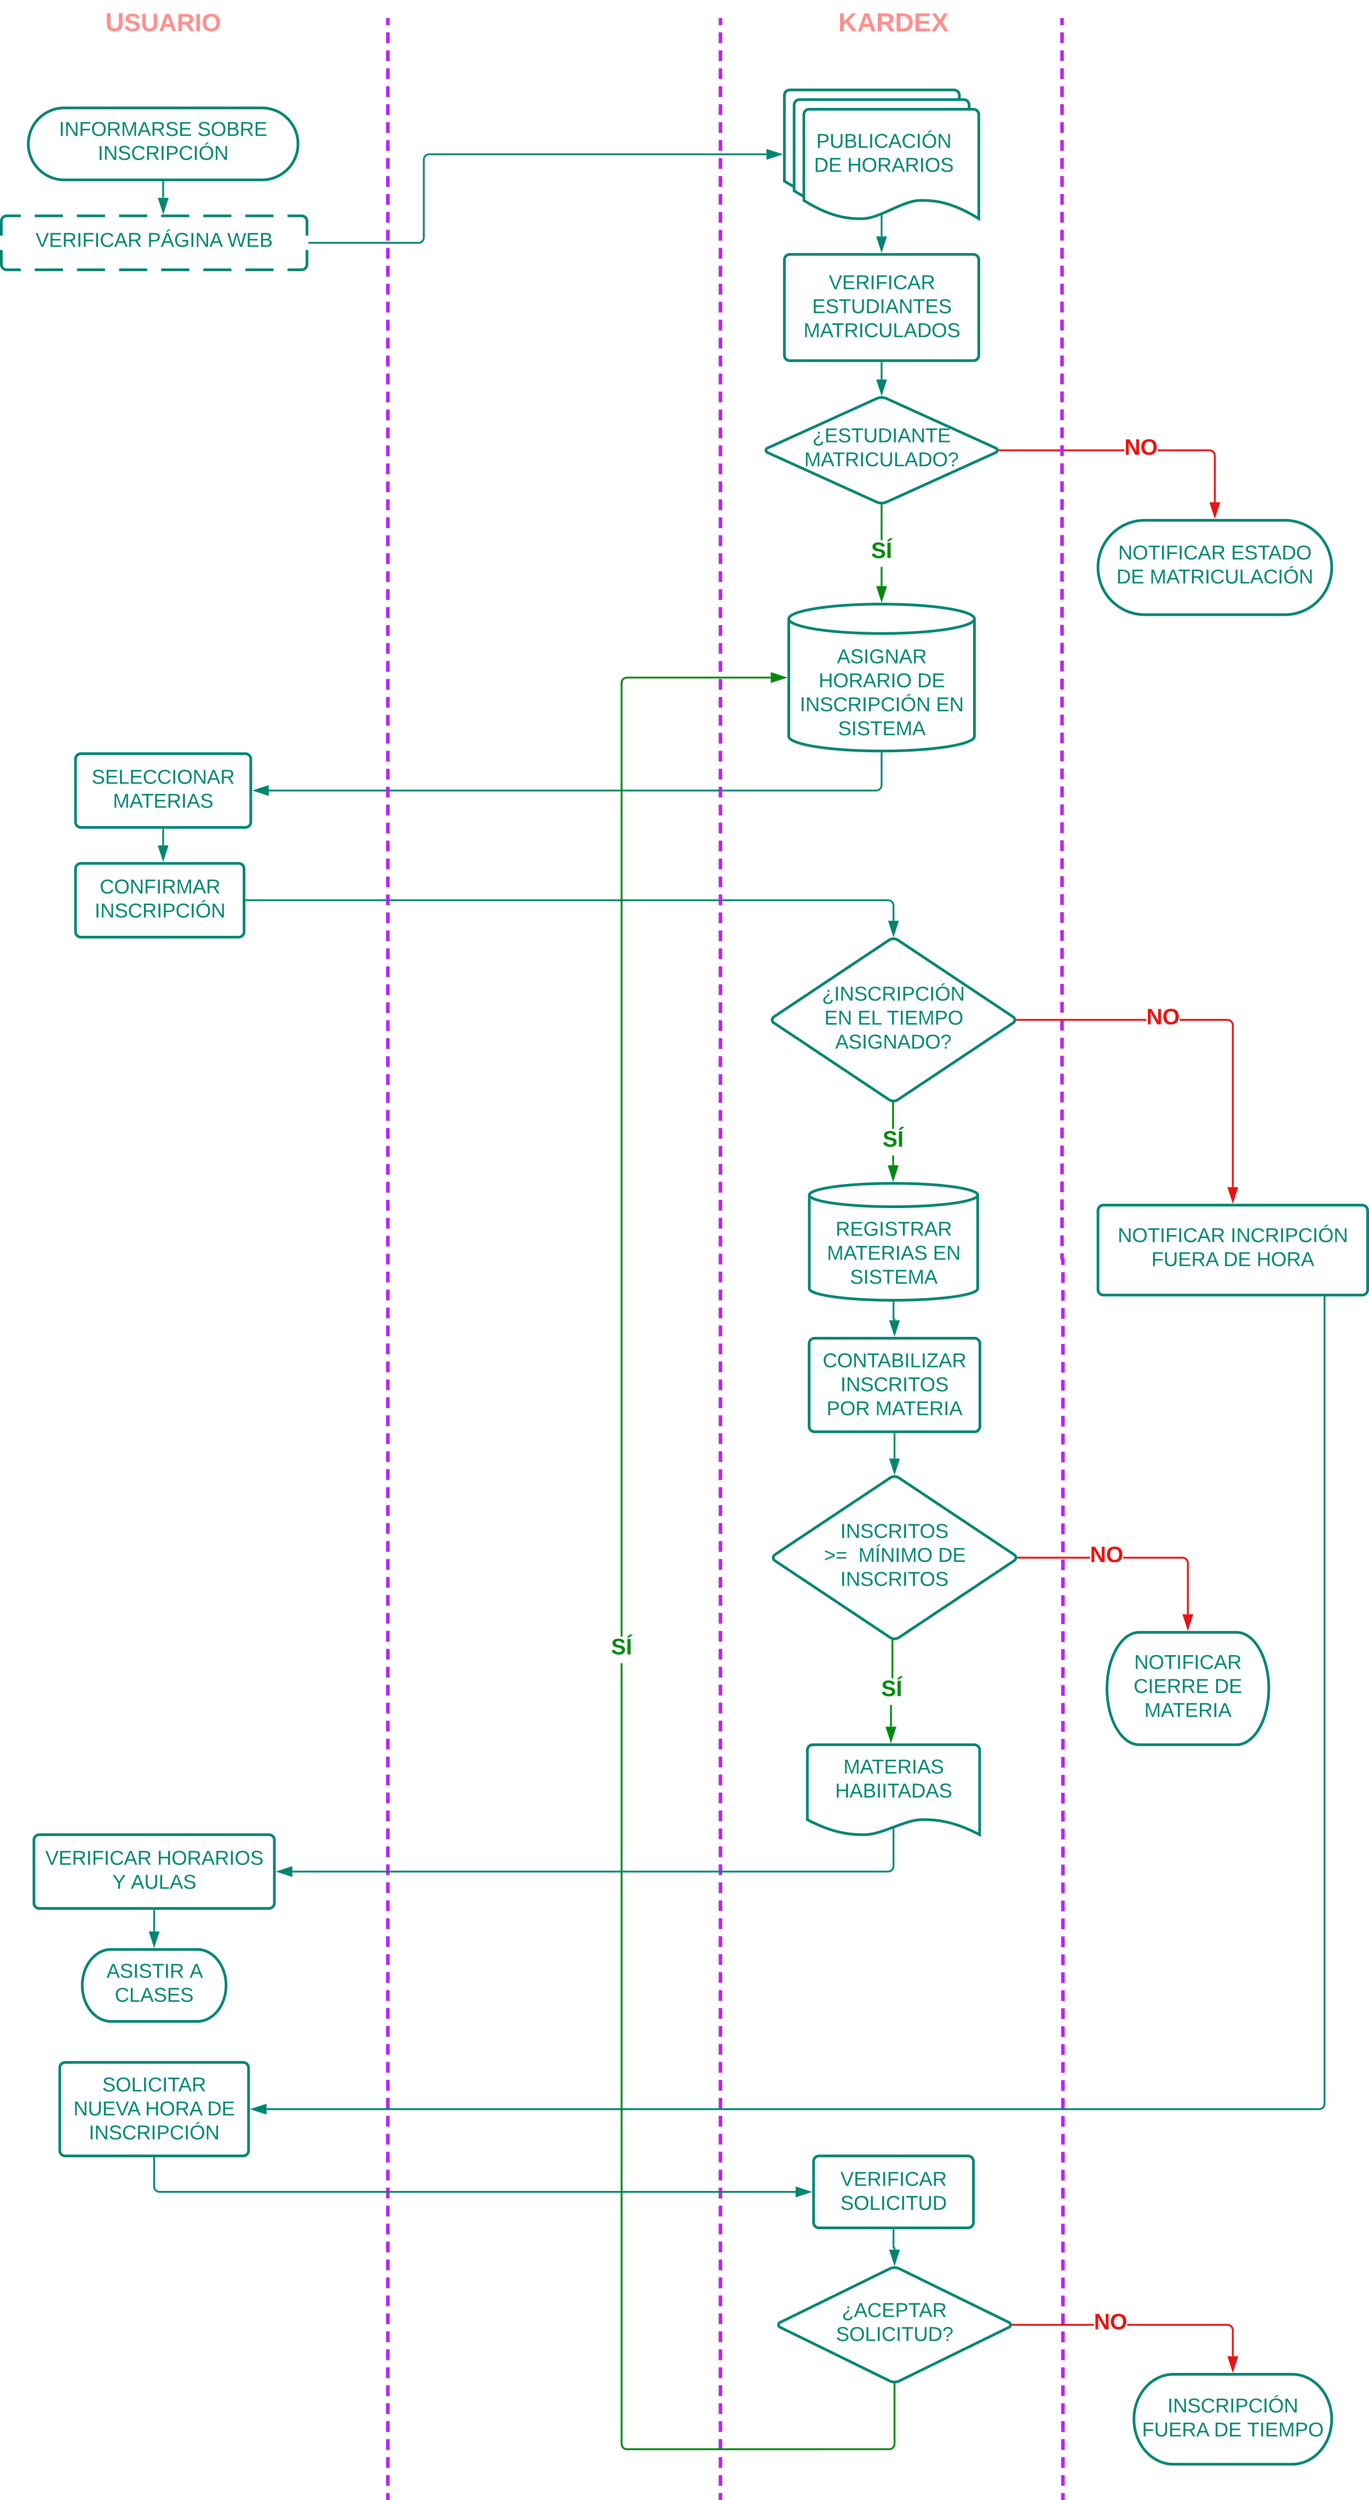 <svg xmlns="http://www.w3.org/2000/svg" xmlns:xlink="http://www.w3.org/1999/xlink" xmlns:lucid="lucid" width="1523" height="2780"><g transform="translate(-38.5 -40)" lucid:page-tab-id="Hw-4m2Wz-PyE"><path d="M0 0h5746.46v4033.86H0z" fill="#fff"/><path d="M70 200a40 40 0 0 1 40-40h220a40 40 0 0 1 40 40 40 40 0 0 1-40 40H110a40 40 0 0 1-40-40z" stroke="#008573" stroke-width="3" fill="#fff"/><use xlink:href="#a" transform="matrix(1,0,0,1,90,160) translate(14.136 31.111)"/><use xlink:href="#b" transform="matrix(1,0,0,1,90,160) translate(168.148 31.111)"/><use xlink:href="#c" transform="matrix(1,0,0,1,90,160) translate(57.315 57.778)"/><path d="M40 286a6 6 0 0 1 6-6h328a6 6 0 0 1 6 6v48a6 6 0 0 1-6 6H46a6 6 0 0 1-6-6z" fill="#fff"/><path d="M77.24 280h31.24m15.6 0h31.25m15.62 0h31.24m15.6 0h31.25m15.62 0h31.23m15.62 0h31.24m15.62 0H374l.94.07.9.22.88.35.8.5.72.6.6.72.5.8.37.88.23.9.07.95v16m0 16v16l-.07.94-.22.9-.35.88-.5.8-.6.72-.72.6-.8.5-.88.37-.9.23-.95.07h-15.62m-15.62 0h-31.24m-15.62 0h-31.23m-15.62 0H217.8m-15.6 0h-31.25m-15.62 0H124.1m-15.62 0H77.24m-15.62 0H46l-.94-.07-.9-.22-.88-.35-.8-.5-.72-.6-.6-.72-.5-.8-.37-.88-.23-.9L40 334v-16m0-16v-16l.07-.94.22-.9.35-.88.5-.8.6-.72.72-.6.8-.5.88-.37.9-.23.95-.07h15.62" stroke="#008573" stroke-width="3" fill="none"/><use xlink:href="#d" transform="matrix(1,0,0,1,60,280) translate(18.086 34.444)"/><use xlink:href="#e" transform="matrix(1,0,0,1,60,280) translate(142.531 34.444)"/><use xlink:href="#f" transform="matrix(1,0,0,1,60,280) translate(231.358 34.444)"/><path d="M220 242.5v17.44a.06.06 0 0 0 .06.06h.06" stroke="#008573" stroke-width="2" fill="none"/><path d="M221 242.53h-2v-1.03h2z" stroke="#008573" stroke-width=".05" fill="#008573"/><path d="M220.12 275.26L215.48 261h9.27z" stroke="#008573" stroke-width="2" fill="#008573"/><path d="M147.5 46a6 6 0 0 1 6-6h133a6 6 0 0 1 6 6v48a6 6 0 0 1-6 6h-133a6 6 0 0 1-6-6z" stroke="#000" stroke-opacity="0" stroke-width="3" fill="#fff" fill-opacity="0"/><use xlink:href="#g" transform="matrix(1,0,0,1,152.5,45) translate(3.111 29.583)"/><path d="M382.5 310H504a6 6 0 0 0 6-6v-86.42a6 6 0 0 1 6-6h375.14" stroke="#008573" stroke-width="2" fill="none"/><path d="M382.53 311h-1.03v-2h1.03z" stroke="#008573" stroke-width=".05" fill="#008573"/><path d="M906.4 211.58l-14.26 4.64v-9.27z" stroke="#008573" stroke-width="2" fill="#008573"/><path d="M911.14 146a6 6 0 0 1 6-6h182.63a6 6 0 0 1 6 6v115.7c-32.5-20.33-52.74-20.33-65-20.33-19.47 0-45.35 20.32-64.8 20.32-12.08 0-32.52 0-64.83-20.33z" stroke="#008573" stroke-width="3" fill="#fff"/><path d="M921.96 156.74a6 6 0 0 1 6-6h182.62a6 6 0 0 1 6 6v115.7c-32.5-20.34-52.74-20.34-65-20.34-19.46 0-45.35 20.33-64.8 20.33-12.08 0-32.5 0-64.82-20.33z" stroke="#008573" stroke-width="3" fill="#fff"/><path d="M932.77 167.47a6 6 0 0 1 6-6h182.63a6 6 0 0 1 6 6v115.7c-32.5-20.33-52.75-20.33-65-20.33-19.47 0-45.36 20.32-64.82 20.32-12.07 0-32.5 0-64.8-20.32z" stroke="#008573" stroke-width="3" fill="#fff"/><use xlink:href="#h" transform="matrix(1,0,0,1,937.77,166.475) translate(8.815 37.903)"/><use xlink:href="#i" transform="matrix(1,0,0,1,937.77,166.475) translate(6.346 64.569)"/><use xlink:href="#j" transform="matrix(1,0,0,1,937.77,166.475) translate(43.321 64.569)"/><path d="M1013.8 483.16a13.25 13.25 0 0 1 10.94 0l121.57 55.05a2.72 2.72 0 0 1 0 4.96l-121.56 55.05a13.25 13.25 0 0 1-10.94 0l-121.56-55.04a2.72 2.72 0 0 1 0-4.95z" stroke="#008573" stroke-width="3" fill="#fff"/><use xlink:href="#k" transform="matrix(1,0,0,1,891.77,485.687) translate(50.525 46.111)"/><use xlink:href="#l" transform="matrix(1,0,0,1,891.77,485.687) translate(41.481 72.778)"/><path d="M1385.1 539.77l1.06.26 1.02.42.94.57.83.72.72.83.57.94.42 1.02.26 1.07.08 1.05v51.88h-2v-51.8l-.07-.82-.18-.76-.3-.72-.4-.67-.52-.6-.6-.5-.66-.4-.73-.32-.76-.18-.82-.06h-57.58v-2h57.66zm-234.7 1.92v-2h138.97v2z" stroke="#e81313" stroke-width=".05" fill="#e81313"/><path d="M1150.44 541.7h-1.15l.1-1-.1-.97 1.14-.04z" fill="#e81313"/><path d="M1150.46 541.7h-1.2l.13-1-.13-1 1.2-.04zm-1.13-1.95l.1.94-.12.96h1.1v-1.95z" stroke="#e81313" stroke-width=".05" fill="#e81313"/><path d="M1390 613.8l-4.63-14.27h9.27z" fill="#e81313"/><path d="M1390 617.03l-6-18.5h12zm-3.26-16.5l3.26 10.03 3.26-10.03z" stroke="#e81313" stroke-width=".05" fill="#e81313"/><use xlink:href="#m" transform="matrix(1,0,0,1,1289.369,525.854) translate(0.005 19.778)"/><path d="M1020.27 691.73h-2V670.4h2zm0-51h-2V601.9h2z" stroke="#008a0e" stroke-width=".05" fill="#008a0e"/><path d="M1019.27 600.9l1-.05v1.07h-2v-1.07z" fill="#008a0e"/><path d="M1019.27 600.87l1.02-.04v1.1h-2.05v-1.1zm-.98 1.02h1.95v-1.02l-.98.04-.98-.04z" stroke="#008a0e" stroke-width=".05" fill="#008a0e"/><path d="M1019.27 707l-4.63-14.27h9.27z" fill="#008a0e"/><path d="M1019.27 710.23l-6-18.5h12zm-3.26-16.5l3.27 10.03 3.26-10.03z" stroke="#008a0e" stroke-width=".05" fill="#008a0e"/><use xlink:href="#n" transform="matrix(1,0,0,1,1007.596,640.73) translate(0.005 19.778)"/><path d="M122.5 884a6 6 0 0 1 6-6h183a6 6 0 0 1 6 6v70a6 6 0 0 1-6 6h-183a6 6 0 0 1-6-6z" stroke="#008573" stroke-width="3" fill="#fff"/><use xlink:href="#o" transform="matrix(1,0,0,1,134.5,890) translate(5.994 21.465)"/><use xlink:href="#p" transform="matrix(1,0,0,1,134.5,890) translate(29.636 48.132)"/><path d="M1122.55 858.73c0 9.02-46.24 16.34-103.28 16.34S916 867.75 916 858.73V728.07c0-9.03 46.23-16.34 103.27-16.34s103.28 7.3 103.28 16.34z" stroke="#008573" stroke-width="3" fill="#fff"/><path d="M1122.55 728.07c0 9.02-46.24 16.33-103.28 16.33S916 737.1 916 728.07" stroke="#008573" stroke-width="3" fill="none"/><use xlink:href="#q" transform="matrix(1,0,0,1,927.989,756.399) translate(41.562 21.122)"/><use xlink:href="#r" transform="matrix(1,0,0,1,927.989,756.399) translate(21.253 47.788)"/><use xlink:href="#s" transform="matrix(1,0,0,1,927.989,756.399) translate(130.944 47.788)"/><use xlink:href="#t" transform="matrix(1,0,0,1,927.989,756.399) translate(0.327 74.455)"/><use xlink:href="#u" transform="matrix(1,0,0,1,927.989,756.399) translate(151.87 74.455)"/><use xlink:href="#v" transform="matrix(1,0,0,1,927.989,756.399) translate(42.796 101.122)"/><path d="M122.5 1006a6 6 0 0 1 6-6H304a6 6 0 0 1 6 6v70a6 6 0 0 1-6 6H128.5a6 6 0 0 1-6-6z" stroke="#008573" stroke-width="3" fill="#fff"/><use xlink:href="#w" transform="matrix(1,0,0,1,134.5,1012) translate(14.901 21.465)"/><use xlink:href="#x" transform="matrix(1,0,0,1,134.5,1012) translate(9.315 48.132)"/><path d="M1019.27 877.57V913a6 6 0 0 1-6 6H337.5" stroke="#008573" stroke-width="2" fill="none"/><path d="M1019.26 876.57l1-.02v1.04h-2v-1.06z" stroke="#008573" stroke-width=".05" fill="#008573"/><path d="M322.24 919l14.26-4.63v9.26z" stroke="#008573" stroke-width="2" fill="#008573"/><path d="M312.5 1041h714a6 6 0 0 1 6 6v16.8" stroke="#008573" stroke-width="2" fill="none"/><path d="M312.53 1042h-1.03v-2h1.03z" stroke="#008573" stroke-width=".05" fill="#008573"/><path d="M1032.5 1079.08l-4.63-14.27h9.27z" stroke="#008573" stroke-width="2" fill="#008573"/><path d="M1027.5 1085.33a9 9 0 0 1 10 0l128.13 85.35a4 4 0 0 1 0 6.65l-128.14 85.36a9 9 0 0 1-10 0l-128.13-85.37a4 4 0 0 1 0-6.65z" stroke="#008573" stroke-width="3" fill="#fff"/><use xlink:href="#y" transform="matrix(1,0,0,1,906.375,1094) translate(46.561 58.603)"/><use xlink:href="#z" transform="matrix(1,0,0,1,906.375,1094) translate(49.221 85.27)"/><use xlink:href="#A" transform="matrix(1,0,0,1,906.375,1094) translate(86.196 85.27)"/><use xlink:href="#B" transform="matrix(1,0,0,1,906.375,1094) translate(118.727 85.27)"/><use xlink:href="#C" transform="matrix(1,0,0,1,906.375,1094) translate(61.252 111.937)"/><path d="M1126.17 1472.78c0 7.18-41.94 13-93.67 13-51.73 0-93.67-5.82-93.67-13v-104c0-7.18 41.94-13 93.67-13 51.73 0 93.67 5.82 93.67 13z" stroke="#008573" stroke-width="3" fill="#fff"/><path d="M1126.17 1368.78c0 7.18-41.94 13-93.67 13-51.73 0-93.67-5.82-93.67-13" stroke="#008573" stroke-width="3" fill="none"/><use xlink:href="#D" transform="matrix(1,0,0,1,950.828,1393.781) translate(17.309 20.278)"/><use xlink:href="#E" transform="matrix(1,0,0,1,950.828,1393.781) translate(7.648 46.944)"/><use xlink:href="#u" transform="matrix(1,0,0,1,950.828,1393.781) translate(125.549 46.944)"/><use xlink:href="#v" transform="matrix(1,0,0,1,950.828,1393.781) translate(33.296 73.611)"/><path d="M938.64 1534a6 6 0 0 1 6-6h178a6 6 0 0 1 6 6v92a6 6 0 0 1-6 6h-178a6 6 0 0 1-6-6z" stroke="#008573" stroke-width="3" fill="#fff"/><use xlink:href="#F" transform="matrix(1,0,0,1,950.645,1540) translate(3.123 20.278)"/><use xlink:href="#G" transform="matrix(1,0,0,1,950.645,1540) translate(22.846 46.944)"/><use xlink:href="#H" transform="matrix(1,0,0,1,950.645,1540) translate(7.414 73.611)"/><use xlink:href="#I" transform="matrix(1,0,0,1,950.645,1540) translate(61.673 73.611)"/><path d="M1032.5 1488.28v18.04a.57.57 0 0 0 .57.57.57.57 0 0 1 .58.56v.54" stroke="#008573" stroke-width="2" fill="none"/><path d="M1032.5 1487.28h1v1.03h-2v-1.04z" stroke="#008573" stroke-width=".05" fill="#008573"/><path d="M1033.64 1523.26L1029 1509h9.28z" stroke="#008573" stroke-width="2" fill="#008573"/><path d="M960 46.3a6 6 0 0 1 6-6h133a6 6 0 0 1 6 6v48a6 6 0 0 1-6 6H966a6 6 0 0 1-6-6z" stroke="#000" stroke-opacity="0" stroke-width="3" fill="#fff" fill-opacity="0"/><use xlink:href="#J" transform="matrix(1,0,0,1,965,45.313) translate(6.088 29.583)"/><path d="M1220 62v6m0 7.97v11.98m0 8v11.97m0 7.98v11.98m0 8v11.96m0 8v11.97m0 8v11.97m0 8v11.97m0 7.98v11.98m0 8v11.96m0 8v11.97m0 7.98v12m0 7.98v11.97m0 8v11.97m0 7.98v11.98m0 8v11.97m0 7.98v11.98m0 8v11.97m0 8v11.97m0 7.98v11.98m0 8v11.96m0 8v11.97m0 7.98v12m0 7.98v11.98m0 7.98v11.98m0 8v11.96m0 8v11.97m0 7.98V607m0 8v11.98m0 7.98v11.98m0 7.98v11.98m0 8v11.97m0 7.98v11.98m0 8v11.96m0 7.98v11.98m0 7.98v11.98m0 8v11.96m0 8v11.97m0 7.98v11.98m0 8v11.98m0 7.98v11.98m0 8v11.96m0 8v11.97m0 7.98v11.98m0 8v11.97m0 7.98v11.98m0 7.98v11.98m0 8v11.97m0 7.97v11.98m0 8v11.96m0 8v11.98m0 7.98v11.98m0 8v11.96m0 8v11.97m0 7.98v11.98m0 8V1166m0 7.98v11.98m0 8v11.96m0 8v11.97m0 7.97v11.98m0 8v11.97m0 7.98v11.98m0 7.98v11.98m0 8v11.97m0 8v11.97m0 8v11.96m0 8v11.97m0 7.98v11.98m0 8v11.97m0 7.98v6.08l.02.08.03.07.05.06.05.05.06.06.07.05.08.03h.07l.08.02h.08l.08.02.07.03.06.05.05.05.06.06.05.07.03.08v.07l.02.08v6m0 7.97v11.98m0 8v11.97m0 7.98v11.98m0 8v11.96m0 8v11.97m0 8v11.97m0 8v11.97m0 7.98v11.98m0 7.98v11.98m0 8v11.97m0 7.98v12m0 7.98v11.97m0 8V1706m0 7.98v11.98m0 8v11.97m0 7.98v11.98m0 8v11.97m0 8v11.97m0 7.98v11.98m0 8v11.96m0 8v11.97m0 7.98v12m0 7.98v11.98m0 7.98v11.98m0 8v11.96m0 8v11.97m0 7.98v11.98m0 8v11.97m0 8v11.97m0 7.98v11.98m0 8v11.97m0 7.98v11.98m0 8v11.96m0 7.98v11.98m0 7.98v11.98m0 8v11.97m0 7.97v11.98m0 7.98v11.98m0 8v11.98m0 7.98v11.98m0 8V2265m0 8v11.97m0 7.98v11.98m0 8v11.97m0 7.98v11.98m0 7.98v11.98m0 8v11.97m0 7.97v11.98m0 8v11.96m0 8v11.98m0 7.98v11.98m0 8v11.97m0 8v11.97m0 7.98v11.98m0 8v11.97m0 7.98v11.98m0 8v11.96m0 8v11.97m0 7.97v11.98m0 8v11.97m0 7.98v11.98m0 7.98v11.98m0 8v11.97m0 8v11.97m0 8v11.96m0 8v11.97m0 7.98v11.98m0 8v11.97m0 7.98v6M1220 62.05V60M1221 2817.95v2.05M840 62v6m0 7.98v11.98m0 8v11.97m0 8v11.97m0 8v11.97m0 8v11.98m0 8v11.97m0 8v11.97m0 7.98v11.98m0 8v11.97m0 8v11.97m0 8v11.97m0 8v11.97m0 8v11.97m0 8v12m0 7.97v12m0 7.98v11.98m0 8v11.97m0 8v11.97m0 8v11.97m0 8v11.97m0 8v11.98m0 8v11.97m0 8v11.98m0 7.98v12m0 7.98v12m0 7.98v11.98m0 8v11.97m0 8v11.98m0 8v11.97m0 8v11.97m0 8v11.97m0 7.98v11.98m0 8v11.98m0 7.98v12m0 7.97v11.98m0 8v11.97m0 8v11.97m0 8v11.97m0 7.98v11.98m0 8v11.97m0 8v11.97m0 8v11.97m0 8v11.98m0 7.98v12m0 7.97v12m0 7.97v12m0 7.98v11.98m0 8v11.97m0 8v11.97m0 8v11.97m0 8v11.97m0 8v11.98m0 8v11.97m0 8v11.98m0 7.98v12m0 8v11.97m0 8v11.97m0 8v11.97m0 8v11.98m0 8v11.97m0 8v11.97m0 8v11.97m0 7.98v11.98m0 8v11.98m0 7.98v12m0 7.98v11.98m0 8v11.97m0 8V1426m0 8v11.97m0 7.98v11.98m0 8v11.97m0 8v11.97m0 8v11.97m0 8v11.98m0 8v11.97m0 8v11.97m0 7.98v11.98m0 8v11.97m0 8v11.97m0 8v11.97m0 8v11.97m0 8v11.97m0 8v12m0 7.97v12m0 7.98v11.98m0 8v11.97m0 8v11.97m0 8v11.97m0 8v11.97m0 8v11.98m0 8v11.97m0 8v11.98m0 7.98v12m0 7.98v12m0 7.98v11.98m0 8v11.97m0 8v11.98m0 8v11.97m0 8v11.97m0 8v11.97m0 7.98v11.98m0 8v11.97m0 8V2125m0 8v11.98m0 8v11.97m0 8v11.97m0 8v11.97m0 7.98v11.98m0 8v11.97m0 8v11.97m0 8v11.97m0 8v11.97m0 8v11.98m0 7.98v12m0 7.98v11.98m0 8v11.97m0 8v11.97m0 8v11.97m0 8v11.97m0 8v11.97m0 8v11.98m0 8v11.97m0 8v11.98m0 7.98v12m0 8v11.97m0 8v11.97m0 8v11.97m0 8v11.98m0 8v11.97m0 8v11.97m0 8v11.97m0 7.98v12m0 7.97v12m0 7.97v12m0 7.98v11.98m0 8v11.97m0 8V2804m0 8v5.98M840 62.05V60M840 2817.95v2.05M470 62v6m0 7.98v11.98m0 8v11.97m0 8v11.97m0 8v11.97m0 8v11.98m0 8v11.97m0 8v11.97m0 7.98v11.98m0 8v11.97m0 8v11.97m0 8v11.97m0 8v11.97m0 8v11.97m0 8v12m0 7.97v12m0 7.98v11.98m0 8v11.97m0 8v11.97m0 8v11.97m0 8v11.97m0 8v11.98m0 8v11.97m0 8v11.98m0 7.98v12m0 7.98v12m0 7.98v11.98m0 8v11.97m0 8v11.98m0 8v11.97m0 8v11.97m0 8v11.97m0 7.98v11.98m0 8v11.98m0 7.98v12m0 7.97v11.98m0 8v11.97m0 8v11.97m0 8v11.97m0 7.98v11.98m0 8v11.97m0 8v11.97m0 8v11.97m0 8v11.98m0 7.98v12m0 7.97v12m0 7.97v12m0 7.98v11.98m0 8v11.97m0 8v11.97m0 8v11.97m0 8v11.97m0 8v11.98m0 8v11.97m0 8v11.98m0 7.98v12m0 8v11.97m0 8v11.97m0 8v11.97m0 8v11.98m0 8v11.97m0 8v11.97m0 8v11.97m0 7.98v11.98m0 8v11.98m0 7.98v12m0 7.98v11.98m0 8v11.97m0 8V1426m0 8v11.97m0 7.98v11.98m0 8v11.97m0 8v11.97m0 8v11.97m0 8v11.98m0 8v11.97m0 8v11.97m0 7.98v11.98m0 8v11.97m0 8v11.97m0 8v11.97m0 8v11.97m0 8v11.97m0 8v12m0 7.97v12m0 7.98v11.98m0 8v11.97m0 8v11.97m0 8v11.97m0 8v11.97m0 8v11.98m0 8v11.97m0 8v11.98m0 7.98v12m0 7.98v12m0 7.98v11.98m0 8v11.97m0 8v11.98m0 8v11.97m0 8v11.97m0 8v11.97m0 7.98v11.98m0 8v11.97m0 8V2125m0 8v11.98m0 8v11.97m0 8v11.97m0 8v11.97m0 7.98v11.98m0 8v11.97m0 8v11.97m0 8v11.97m0 8v11.97m0 8v11.98m0 7.98v12m0 7.98v11.98m0 8v11.97m0 8v11.97m0 8v11.97m0 8v11.97m0 8v11.97m0 8v11.98m0 8v11.97m0 8v11.98m0 7.98v12m0 8v11.97m0 8v11.97m0 8v11.97m0 8v11.98m0 8v11.97m0 8v11.97m0 8v11.97m0 7.98v12m0 7.97v12m0 7.97v12m0 7.98v11.98m0 8v11.97m0 8V2804m0 8v5.98M470 62.05V60M470 2817.95v2.05" stroke="#ba23f6" stroke-width="4" fill="none"/><path d="M1019.27 279.9v22.95" stroke="#008573" stroke-width="2" fill="none"/><path d="M1020.27 279.92h-2v-.6l2-.84z" stroke="#008573" stroke-width=".05" fill="#008573"/><path d="M1019.27 318.12l-4.63-14.27h9.27z" stroke="#008573" stroke-width="2" fill="#008573"/><path d="M911.14 328.85a6 6 0 0 1 6-6h204.25a6 6 0 0 1 6 6V435a6 6 0 0 1-6 6H917.13a6 6 0 0 1-6-6z" stroke="#008573" stroke-width="3" fill="#fff"/><use xlink:href="#K" transform="matrix(1,0,0,1,923.145,334.852) translate(37.364 26.684)"/><use xlink:href="#L" transform="matrix(1,0,0,1,923.145,334.852) translate(18.877 53.351)"/><use xlink:href="#M" transform="matrix(1,0,0,1,923.145,334.852) translate(9.247 80.017)"/><path d="M1019.27 443.5v18.48" stroke="#008573" stroke-width="2" fill="none"/><path d="M1020.27 443.53h-2v-1.03h2z" stroke="#008573" stroke-width=".05" fill="#008573"/><path d="M1019.27 477.25l-4.63-14.27h9.27z" stroke="#008573" stroke-width="2" fill="#008573"/><path d="M220 962.5V980" stroke="#008573" stroke-width="2" fill="none"/><path d="M221 962.53h-2v-1.03h2z" stroke="#008573" stroke-width=".05" fill="#008573"/><path d="M220 995.26L215.37 981h9.26z" stroke="#008573" stroke-width="2" fill="#008573"/><path d="M1033.13 1335.78h-2v-10.97h2zm-.13-40.63h-2v-28.48h2z" stroke="#008a0e" stroke-width=".05" fill="#008a0e"/><path d="M1031.27 1265.63l1.23.07.5-.03v1.03h-2v-1.12z" fill="#008a0e"/><path d="M1031.27 1265.6l1.23.08.53-.03v1.07h-2.06v-1.17zm-.24 1.08h1.94v-.98l-.47.03-1.23-.07-.24-.05z" stroke="#008a0e" stroke-width=".05" fill="#008a0e"/><path d="M1032.13 1351.05l-4.64-14.27h9.27z" fill="#008a0e"/><path d="M1032.13 1354.3l-6-18.52h12zm-3.26-16.52l3.26 10.03 3.26-10.02z" stroke="#008a0e" stroke-width=".05" fill="#008a0e"/><use xlink:href="#n" transform="matrix(1,0,0,1,1020.391,1295.147) translate(0.005 19.778)"/><path d="M1405.1 1173.1l1.06.25 1.02.42.94.57.83.72.72.83.57.93.42 1 .26 1.08.08 1.07V1360h-2v-179.95l-.07-.82-.18-.77-.3-.72-.4-.67-.52-.6-.6-.5-.66-.4-.73-.3-.76-.2-.82-.06h-53.12v-2h53.2zm-235.18 1.9v-2h143.9v2z" stroke="#e81313" stroke-width=".05" fill="#e81313"/><path d="M1169.94 1175h-1.12l.1-1-.1-1h1.13z" fill="#e81313"/><path d="M1169.97 1175.03h-1.18l.1-1.02-.1-1.02h1.17zm-1.12-2l.1.98-.1.98h1.07v-1.95z" stroke="#e81313" stroke-width=".05" fill="#e81313"/><path d="M1410 1375.26l-4.63-14.26h9.27z" fill="#e81313"/><path d="M1410 1378.5l-6-18.5h12zm-3.26-16.5l3.26 10.03 3.26-10.03z" stroke="#e81313" stroke-width=".05" fill="#e81313"/><use xlink:href="#m" transform="matrix(1,0,0,1,1313.831,1159.175) translate(0.005 19.778)"/><path d="M1260 1386a6 6 0 0 1 6-6h288a6 6 0 0 1 6 6v88a6 6 0 0 1-6 6h-288a6 6 0 0 1-6-6z" stroke="#008573" stroke-width="3" fill="#fff"/><use xlink:href="#N" transform="matrix(1,0,0,1,1280,1380) translate(1.914 41.111)"/><use xlink:href="#O" transform="matrix(1,0,0,1,1280,1380) translate(127.531 41.111)"/><use xlink:href="#P" transform="matrix(1,0,0,1,1280,1380) translate(39.444 67.778)"/><use xlink:href="#i" transform="matrix(1,0,0,1,1280,1380) translate(119.506 67.778)"/><use xlink:href="#Q" transform="matrix(1,0,0,1,1280,1380) translate(156.481 67.778)"/><path d="M1468 618.53c28.72 0 52 23.5 52 52.47s-23.28 52.47-52 52.47h-156c-28.72 0-52-23.5-52-52.47 0-28.98 23.28-52.47 52-52.47z" stroke="#008573" stroke-width="3" fill="#fff"/><use xlink:href="#N" transform="matrix(1,0,0,1,1265,623.53) translate(17.412 38.559)"/><use xlink:href="#R" transform="matrix(1,0,0,1,1265,623.53) translate(143.03 38.559)"/><use xlink:href="#i" transform="matrix(1,0,0,1,1265,623.53) translate(15.591 65.226)"/><use xlink:href="#S" transform="matrix(1,0,0,1,1265,623.53) translate(52.567 65.226)"/><path d="M105 2339.2a6 6 0 0 1 6-6h198a6 6 0 0 1 6 6v92a6 6 0 0 1-6 6H111a6 6 0 0 1-6-6z" stroke="#008573" stroke-width="3" fill="#fff"/><use xlink:href="#T" transform="matrix(1,0,0,1,117,2345.202) translate(35.284 20.278)"/><use xlink:href="#U" transform="matrix(1,0,0,1,117,2345.202) translate(3.247 46.944)"/><use xlink:href="#V" transform="matrix(1,0,0,1,117,2345.202) translate(82.938 46.944)"/><use xlink:href="#s" transform="matrix(1,0,0,1,117,2345.202) translate(151.951 46.944)"/><use xlink:href="#x" transform="matrix(1,0,0,1,117,2345.202) translate(20.315 73.611)"/><path d="M1513 2379.24l-.08 1.06-.26 1.07-.42 1-.57.95-.72.83-.83.72-.94.57-1.02.42-1.06.26-1.06.08H335v-2h1170.96l.82-.06.76-.2.73-.3.67-.4.6-.5.5-.6.4-.67.3-.72.2-.77.06-.82V1482.5h2z" stroke="#008573" stroke-width=".05" fill="#008573"/><path d="M1513 1482.53h-2v-1.03h2z" fill="#008573"/><path d="M1513.03 1482.55h-2.06v-1.08h2.06zm-2-1.02v.97h1.94v-.97z" stroke="#008573" stroke-width=".05" fill="#008573"/><path d="M334 2389.84l-14.26-4.64 14.26-4.63z" fill="#008573"/><path d="M335 2391.2l-18.5-6 18.5-6zm-12.03-6l10.03 3.26v-6.52z" stroke="#008573" stroke-width=".05" fill="#008573"/><path d="M1028.26 2562.64a12.26 12.26 0 0 1 10.78 0l122.03 59.72a2.94 2.94 0 0 1 0 5.28l-122.03 59.72a12.26 12.26 0 0 1-10.78 0l-122.04-59.72a2.94 2.94 0 0 1 0-5.28z" stroke="#008573" stroke-width="3" fill="#fff"/><use xlink:href="#W" transform="matrix(1,0,0,1,912.833,2572) translate(62.203 44.278)"/><use xlink:href="#X" transform="matrix(1,0,0,1,912.833,2572) translate(55.696 70.944)"/><path d="M943.6 2443.2a6 6 0 0 1 6-6h165.8a6 6 0 0 1 6 6v68a6 6 0 0 1-6 6H949.6a6 6 0 0 1-6-6z" stroke="#008573" stroke-width="3" fill="#fff"/><use xlink:href="#K" transform="matrix(1,0,0,1,955.594,2449.202) translate(17.864 21.278)"/><use xlink:href="#Y" transform="matrix(1,0,0,1,955.594,2449.202) translate(17.864 47.944)"/><path d="M210 2439.7v31.5a6 6 0 0 0 6 6h707.6" stroke="#008573" stroke-width="2" fill="none"/><path d="M211 2439.73h-2v-1.03h2z" stroke="#008573" stroke-width=".05" fill="#008573"/><path d="M938.86 2477.2l-14.27 4.64v-9.27z" stroke="#008573" stroke-width="2" fill="#008573"/><path d="M1032.5 2519.7v19.02a.57.57 0 0 0 .57.58.57.57 0 0 1 .58.57v1.52" stroke="#008573" stroke-width="2" fill="none"/><path d="M1033.5 2519.73h-2v-1.03h2z" stroke="#008573" stroke-width=".05" fill="#008573"/><path d="M1033.64 2556.65l-4.63-14.26h9.28z" stroke="#008573" stroke-width="2" fill="#008573"/><path d="M731 2757.28l.07.82.18.76.3.72.4.67.52.6.6.5.66.42.73.3.76.18.82.06h291.57l.83-.05.76-.18.7-.3.68-.4.6-.52.5-.6.42-.67.3-.72.18-.76.07-.82v-66.17h2v66.25l-.1 1.06-.24 1.08-.4 1-.6.95-.7.84-.84.7-.93.58-1.02.42-1.06.26-1.06.08H735.96l-1.06-.07-1.06-.26-1.02-.42-.94-.57-.83-.7-.72-.85-.57-.94-.42-1.02-.26-1.07-.08-1.05v-867.98h2zM896 794.4H736.03l-.82.06-.76.2-.73.3-.67.4-.6.5-.5.6-.4.67-.3.73-.2.76-.06.82V1859.7h-2V799.36l.08-1.06.26-1.06.42-1.02.57-.94.72-.83.83-.72.94-.57 1.02-.42 1.06-.26 1.06-.08H896z" stroke="#008a0e" stroke-width=".05" fill="#008a0e"/><path d="M1033.64 2690.1l1-.03v1.07h-2v-1.07z" fill="#008a0e"/><path d="M1033.64 2690.1l1.03-.06v1.12h-2.05v-1.12zm-.97 1h1.95v-1l-.97.04-.98-.05z" stroke="#008a0e" stroke-width=".05" fill="#008a0e"/><path d="M911.25 793.4L897 798.03v-9.27z" fill="#008a0e"/><path d="M914.5 793.4l-18.5 6v-12zm-16.5 3.26L908 793.4 898 790.14z" stroke="#008a0e" stroke-width=".05" fill="#008a0e"/><use xlink:href="#n" transform="matrix(1,0,0,1,718.326,1859.702) translate(0.005 19.778)"/><path d="M1405.1 2624.08l1.06.26 1.02.42.94.57.83.72.72.83.57.94.42 1.02.26 1.06.08 1.06V2660h-2v-28.96l-.07-.82-.18-.76-.3-.73-.4-.67-.52-.6-.6-.5-.66-.4-.73-.3-.76-.2-.82-.06H1292.5v-2h111.54zm-239.88 1.92v-2h90.26v2z" stroke="#e81313" stroke-width=".05" fill="#e81313"/><path d="M1165.25 2626h-1.14l.12-1-.1-.98 1.13-.02z" fill="#e81313"/><path d="M1165.27 2626.03h-1.2l.13-1.03-.1-1 1.17-.03zm-1.13-2l.1.97-.1.97h1.08v-1.94z" stroke="#e81313" stroke-width=".05" fill="#e81313"/><path d="M1410 2675.26l-4.63-14.26h9.27z" fill="#e81313"/><path d="M1410 2678.5l-6-18.5h12zm-3.26-16.5l3.26 10.03 3.26-10.03z" stroke="#e81313" stroke-width=".05" fill="#e81313"/><g><use xlink:href="#m" transform="matrix(1,0,0,1,1255.479,2610.167) translate(0.005 19.778)"/></g><path d="M1476 2680c24.3 0 44 22.4 44 50s-19.7 50-44 50h-132c-24.3 0-44-22.4-44-50s19.7-50 44-50z" stroke="#008573" stroke-width="3" fill="#fff"/><g><use xlink:href="#Z" transform="matrix(1,0,0,1,1305,2685) translate(32.32 37.465)"/><use xlink:href="#P" transform="matrix(1,0,0,1,1305,2685) translate(3.956 64.132)"/><use xlink:href="#i" transform="matrix(1,0,0,1,1305,2685) translate(84.017 64.132)"/><use xlink:href="#aa" transform="matrix(1,0,0,1,1305,2685) translate(120.993 64.132)"/></g><path d="M1028.65 1683.33a9 9 0 0 1 10 0l128.13 85.35a4 4 0 0 1 0 6.65l-128.14 85.36a9 9 0 0 1-10 0l-128.13-85.37a4 4 0 0 1 0-6.65z" stroke="#008573" stroke-width="3" fill="#fff"/><g><use xlink:href="#ab" transform="matrix(1,0,0,1,907.52,1692) translate(65.851 58.028)"/><use xlink:href="#ac" transform="matrix(1,0,0,1,907.52,1692) translate(47.616 84.694)"/><use xlink:href="#ad" transform="matrix(1,0,0,1,907.52,1692) translate(85.888 84.694)"/><use xlink:href="#s" transform="matrix(1,0,0,1,907.52,1692) translate(174.591 84.694)"/><use xlink:href="#ae" transform="matrix(1,0,0,1,907.52,1692) translate(65.851 111.361)"/></g><path d="M1033.64 1634.5v27.3" stroke="#008573" stroke-width="2" fill="none"/><path d="M1034.64 1634.53h-2v-1.03h2z" stroke="#008573" stroke-width=".05" fill="#008573"/><path d="M1033.64 1677.08l-4.63-14.27h9.28z" stroke="#008573" stroke-width="2" fill="#008573"/><path d="M936.67 1986a6 6 0 0 1 6-6h179.66a6 6 0 0 1 6 6v94c-32-16.7-51.94-16.7-64-16.7-19.18 0-44.67 16.7-63.84 16.7-11.9 0-32.02 0-63.83-16.7z" stroke="#008573" stroke-width="3" fill="#fff"/><g><use xlink:href="#af" transform="matrix(1,0,0,1,941.666,1985) translate(35.136 27.028)"/><use xlink:href="#ag" transform="matrix(1,0,0,1,941.666,1985) translate(25.877 53.694)"/></g><path d="M1030.7 1960h-2v-24.2h2zm1.6-53.87h-2v-41.7h2z" stroke="#008a0e" stroke-width=".05" fill="#008a0e"/><path d="M1031.2 1863.4l1.1.2v.86h-2v-1.3z" fill="#008a0e"/><path d="M1031.2 1863.4l1.14.2v.9h-2.05v-1.4zm-.86 1.04h1.95v-.8l-1.1-.2-.86-.26z" stroke="#008a0e" stroke-width=".05" fill="#008a0e"/><path d="M1029.7 1975.26l-4.64-14.26h9.27z" fill="#008a0e"/><path d="M1029.7 1978.5l-6.02-18.5h12.02zm-3.27-16.5l3.26 10.03 3.25-10.03z" stroke="#008a0e" stroke-width=".05" fill="#008a0e"/><g><use xlink:href="#n" transform="matrix(1,0,0,1,1018.828,1906.134) translate(0.005 19.778)"/></g><path d="M1355.1 1771.1l1.06.25 1.02.42.94.57.83.72.72.83.57.93.42 1 .26 1.08.08 1.07V1835h-2v-56.95l-.07-.82-.18-.77-.3-.72-.4-.67-.52-.6-.6-.5-.66-.4-.73-.3-.76-.2-.82-.06h-65.84v-2h65.92zm-184.03 1.9v-2h80.04v2z" stroke="#e81313" stroke-width=".05" fill="#e81313"/><path d="M1171.1 1773h-1.13l.1-1-.1-1h1.12z" fill="#e81313"/><path d="M1171.12 1773.03h-1.18l.1-1.02-.1-1.02h1.18zm-1.13-2l.1.98-.1.98h1.07v-1.95z" stroke="#e81313" stroke-width=".05" fill="#e81313"/><path d="M1360 1850.26l-4.63-14.26h9.27z" fill="#e81313"/><path d="M1360 1853.5l-6-18.5h12zm-3.26-16.5l3.26 10.03 3.26-10.03z" stroke="#e81313" stroke-width=".05" fill="#e81313"/><g><use xlink:href="#m" transform="matrix(1,0,0,1,1251.106,1757.175) translate(0.005 19.778)"/></g><path d="M1414 1855c19.88 0 36 27.98 36 62.5 0 34.52-16.12 62.5-36 62.5h-108c-19.88 0-36-27.98-36-62.5 0-34.52 16.12-62.5 36-62.5z" stroke="#008573" stroke-width="3" fill="#fff"/><g><use xlink:href="#ah" transform="matrix(1,0,0,1,1275,1860) translate(25.283 35.747)"/><use xlink:href="#ai" transform="matrix(1,0,0,1,1275,1860) translate(24.63 62.413)"/><use xlink:href="#s" transform="matrix(1,0,0,1,1275,1860) translate(114.568 62.413)"/><use xlink:href="#I" transform="matrix(1,0,0,1,1275,1860) translate(36.548 89.08)"/></g><path d="M76.25 2086a6 6 0 0 1 6-6h255.5a6 6 0 0 1 6 6v70a6 6 0 0 1-6 6H82.25a6 6 0 0 1-6-6z" stroke="#008573" stroke-width="3" fill="#fff"/><g><use xlink:href="#aj" transform="matrix(1,0,0,1,88.25,2092) translate(0.611 21.465)"/><use xlink:href="#ak" transform="matrix(1,0,0,1,88.25,2092) translate(125.056 21.465)"/><use xlink:href="#al" transform="matrix(1,0,0,1,88.25,2092) translate(75.333 48.132)"/><use xlink:href="#am" transform="matrix(1,0,0,1,88.25,2092) translate(95.889 48.132)"/></g><path d="M1032.5 2074v41a6 6 0 0 1-6 6H363.75" stroke="#008573" stroke-width="2" fill="none"/><path d="M1033.5 2074h-2v-.67l2-.68z" stroke="#008573" stroke-width=".05" fill="#008573"/><path d="M348.5 2121l14.25-4.64v9.28z" stroke="#008573" stroke-width="2" fill="#008573"/><path d="M258 2207.6c17.67 0 32 17.9 32 40s-14.33 40-32 40h-96c-17.67 0-32-17.9-32-40s14.33-40 32-40z" stroke="#008573" stroke-width="3" fill="#fff"/><g><use xlink:href="#an" transform="matrix(1,0,0,1,135,2212.601) translate(21.98 26.528)"/><use xlink:href="#ao" transform="matrix(1,0,0,1,135,2212.601) translate(114.449 26.528)"/><use xlink:href="#ap" transform="matrix(1,0,0,1,135,2212.601) translate(31.209 53.194)"/></g><path d="M210 2164.5v23.1" stroke="#008573" stroke-width="2" fill="none"/><path d="M211 2164.53h-2v-1.03h2z" stroke="#008573" stroke-width=".05" fill="#008573"/><path d="M210 2202.86l-4.63-14.26h9.26z" stroke="#008573" stroke-width="2" fill="#008573"/><defs><path fill="#008573" d="M33 0v-248h34V0H33" id="aq"/><path fill="#008573" d="M190 0L58-211 59 0H30v-248h39L202-35l-2-213h31V0h-41" id="ar"/><path fill="#008573" d="M63-220v92h138v28H63V0H30v-248h175v28H63" id="as"/><path fill="#008573" d="M140-251c81 0 123 46 123 126C263-46 219 4 140 4 59 4 17-45 17-125s42-126 123-126zm0 227c63 0 89-41 89-101s-29-99-89-99c-61 0-89 39-89 99S79-25 140-24" id="at"/><path fill="#008573" d="M233-177c-1 41-23 64-60 70L243 0h-38l-65-103H63V0H30v-248c88 3 205-21 203 71zM63-129c60-2 137 13 137-47 0-61-80-42-137-45v92" id="au"/><path fill="#008573" d="M240 0l2-218c-23 76-54 145-80 218h-23L58-218 59 0H30v-248h44l77 211c21-75 51-140 76-211h43V0h-30" id="av"/><path fill="#008573" d="M205 0l-28-72H64L36 0H1l101-248h38L239 0h-34zm-38-99l-47-123c-12 45-31 82-46 123h93" id="aw"/><path fill="#008573" d="M185-189c-5-48-123-54-124 2 14 75 158 14 163 119 3 78-121 87-175 55-17-10-28-26-33-46l33-7c5 56 141 63 141-1 0-78-155-14-162-118-5-82 145-84 179-34 5 7 8 16 11 25" id="ax"/><path fill="#008573" d="M30 0v-248h187v28H63v79h144v27H63v87h162V0H30" id="ay"/><g id="a"><use transform="matrix(0.062,0,0,0.062,0,0)" xlink:href="#aq"/><use transform="matrix(0.062,0,0,0.062,6.173,0)" xlink:href="#ar"/><use transform="matrix(0.062,0,0,0.062,22.16,0)" xlink:href="#as"/><use transform="matrix(0.062,0,0,0.062,35.679,0)" xlink:href="#at"/><use transform="matrix(0.062,0,0,0.062,52.963,0)" xlink:href="#au"/><use transform="matrix(0.062,0,0,0.062,68.951,0)" xlink:href="#av"/><use transform="matrix(0.062,0,0,0.062,87.407,0)" xlink:href="#aw"/><use transform="matrix(0.062,0,0,0.062,102.222,0)" xlink:href="#au"/><use transform="matrix(0.062,0,0,0.062,118.21,0)" xlink:href="#ax"/><use transform="matrix(0.062,0,0,0.062,133.025,0)" xlink:href="#ay"/></g><path fill="#008573" d="M160-131c35 5 61 23 61 61C221 17 115-2 30 0v-248c76 3 177-17 177 60 0 33-19 50-47 57zm-97-11c50-1 110 9 110-42 0-47-63-36-110-37v79zm0 115c55-2 124 14 124-45 0-56-70-42-124-44v89" id="az"/><g id="b"><use transform="matrix(0.062,0,0,0.062,0,0)" xlink:href="#ax"/><use transform="matrix(0.062,0,0,0.062,14.815,0)" xlink:href="#at"/><use transform="matrix(0.062,0,0,0.062,32.099,0)" xlink:href="#az"/><use transform="matrix(0.062,0,0,0.062,46.914,0)" xlink:href="#au"/><use transform="matrix(0.062,0,0,0.062,62.901,0)" xlink:href="#ay"/></g><path fill="#008573" d="M212-179c-10-28-35-45-73-45-59 0-87 40-87 99 0 60 29 101 89 101 43 0 62-24 78-52l27 14C228-24 195 4 139 4 59 4 22-46 18-125c-6-104 99-153 187-111 19 9 31 26 39 46" id="aA"/><path fill="#008573" d="M30-248c87 1 191-15 191 75 0 78-77 80-158 76V0H30v-248zm33 125c57 0 124 11 124-50 0-59-68-47-124-48v98" id="aB"/><path fill="#008573" d="M109-269c9-18 26-28 38-43h37v5l-55 38h-20zm31 18c81 0 123 46 123 126C263-46 219 4 140 4 59 4 17-45 17-125s42-126 123-126zm0 227c63 0 89-41 89-101s-29-99-89-99c-61 0-89 39-89 99S79-25 140-24" id="aC"/><g id="c"><use transform="matrix(0.062,0,0,0.062,0,0)" xlink:href="#aq"/><use transform="matrix(0.062,0,0,0.062,6.173,0)" xlink:href="#ar"/><use transform="matrix(0.062,0,0,0.062,22.16,0)" xlink:href="#ax"/><use transform="matrix(0.062,0,0,0.062,36.975,0)" xlink:href="#aA"/><use transform="matrix(0.062,0,0,0.062,52.963,0)" xlink:href="#au"/><use transform="matrix(0.062,0,0,0.062,68.951,0)" xlink:href="#aq"/><use transform="matrix(0.062,0,0,0.062,75.123,0)" xlink:href="#aB"/><use transform="matrix(0.062,0,0,0.062,89.938,0)" xlink:href="#aA"/><use transform="matrix(0.062,0,0,0.062,105.926,0)" xlink:href="#aq"/><use transform="matrix(0.062,0,0,0.062,112.099,0)" xlink:href="#aC"/><use transform="matrix(0.062,0,0,0.062,129.383,0)" xlink:href="#ar"/></g><path fill="#008573" d="M137 0h-34L2-248h35l83 218 83-218h36" id="aD"/><g id="d"><use transform="matrix(0.062,0,0,0.062,0,0)" xlink:href="#aD"/><use transform="matrix(0.062,0,0,0.062,14.815,0)" xlink:href="#ay"/><use transform="matrix(0.062,0,0,0.062,29.63,0)" xlink:href="#au"/><use transform="matrix(0.062,0,0,0.062,45.617,0)" xlink:href="#aq"/><use transform="matrix(0.062,0,0,0.062,51.79,0)" xlink:href="#as"/><use transform="matrix(0.062,0,0,0.062,65.309,0)" xlink:href="#aq"/><use transform="matrix(0.062,0,0,0.062,71.481,0)" xlink:href="#aA"/><use transform="matrix(0.062,0,0,0.062,87.469,0)" xlink:href="#aw"/><use transform="matrix(0.062,0,0,0.062,102.284,0)" xlink:href="#au"/></g><path fill="#008573" d="M96-269c9-18 26-28 38-43h37v5l-55 38H96zM205 0l-28-72H64L36 0H1l101-248h38L239 0h-34zm-38-99l-47-123c-12 45-31 82-46 123h93" id="aE"/><path fill="#008573" d="M143 4C61 4 22-44 18-125c-5-107 100-154 193-111 17 8 29 25 37 43l-32 9c-13-25-37-40-76-40-61 0-88 39-88 99 0 61 29 100 91 101 35 0 62-11 79-27v-45h-74v-28h105v86C228-13 192 4 143 4" id="aF"/><g id="e"><use transform="matrix(0.062,0,0,0.062,0,0)" xlink:href="#aB"/><use transform="matrix(0.062,0,0,0.062,14.815,0)" xlink:href="#aE"/><use transform="matrix(0.062,0,0,0.062,29.63,0)" xlink:href="#aF"/><use transform="matrix(0.062,0,0,0.062,46.914,0)" xlink:href="#aq"/><use transform="matrix(0.062,0,0,0.062,53.086,0)" xlink:href="#ar"/><use transform="matrix(0.062,0,0,0.062,69.074,0)" xlink:href="#aw"/></g><path fill="#008573" d="M266 0h-40l-56-210L115 0H75L2-248h35L96-30l15-64 43-154h32l59 218 59-218h35" id="aG"/><g id="f"><use transform="matrix(0.062,0,0,0.062,0,0)" xlink:href="#aG"/><use transform="matrix(0.062,0,0,0.062,20.926,0)" xlink:href="#ay"/><use transform="matrix(0.062,0,0,0.062,35.741,0)" xlink:href="#az"/></g><path fill="#ff8f8f" d="M238-95c0 69-44 99-111 99C63 4 22-25 22-93v-155h51v151c-1 38 19 59 55 60 90 1 49-130 58-211h52v153" id="aH"/><path fill="#ff8f8f" d="M169-182c-1-43-94-46-97-3 18 66 151 10 154 114 3 95-165 93-204 36-6-8-10-19-12-30l50-8c3 46 112 56 116 5-17-69-150-10-154-114-4-87 153-88 188-35 5 8 8 18 10 28" id="aI"/><path fill="#ff8f8f" d="M199 0l-22-63H83L61 0H9l90-248h61L250 0h-51zm-33-102l-36-108c-10 38-24 72-36 108h72" id="aJ"/><path fill="#ff8f8f" d="M240-174c0 40-23 61-54 70L253 0h-59l-57-94H76V0H24v-248c93 4 217-23 216 74zM76-134c48-2 112 12 112-38 0-48-66-32-112-35v73" id="aK"/><path fill="#ff8f8f" d="M24 0v-248h52V0H24" id="aL"/><path fill="#ff8f8f" d="M140-251c80 0 125 45 125 126S219 4 139 4C58 4 15-44 15-125s44-126 125-126zm-1 214c52 0 73-35 73-88 0-50-21-86-72-86-52 0-73 35-73 86s22 88 72 88" id="aM"/><g id="g"><use transform="matrix(0.081,0,0,0.081,0,0)" xlink:href="#aH"/><use transform="matrix(0.077,0,0,0.077,20.984,0)" xlink:href="#aI"/><use transform="matrix(0.077,0,0,0.077,39.502,0)" xlink:href="#aH"/><use transform="matrix(0.077,0,0,0.077,59.487,0)" xlink:href="#aJ"/><use transform="matrix(0.077,0,0,0.077,79.471,0)" xlink:href="#aK"/><use transform="matrix(0.077,0,0,0.077,99.456,0)" xlink:href="#aL"/><use transform="matrix(0.077,0,0,0.077,107.172,0)" xlink:href="#aM"/></g><path fill="#008573" d="M232-93c-1 65-40 97-104 97C67 4 28-28 28-90v-158h33c8 89-33 224 67 224 102 0 64-133 71-224h33v155" id="aN"/><path fill="#008573" d="M30 0v-248h33v221h125V0H30" id="aO"/><g id="h"><use transform="matrix(0.062,0,0,0.062,0,0)" xlink:href="#aB"/><use transform="matrix(0.062,0,0,0.062,14.815,0)" xlink:href="#aN"/><use transform="matrix(0.062,0,0,0.062,30.802,0)" xlink:href="#az"/><use transform="matrix(0.062,0,0,0.062,45.617,0)" xlink:href="#aO"/><use transform="matrix(0.062,0,0,0.062,57.963,0)" xlink:href="#aq"/><use transform="matrix(0.062,0,0,0.062,64.136,0)" xlink:href="#aA"/><use transform="matrix(0.062,0,0,0.062,80.123,0)" xlink:href="#aw"/><use transform="matrix(0.062,0,0,0.062,94.938,0)" xlink:href="#aA"/><use transform="matrix(0.062,0,0,0.062,110.926,0)" xlink:href="#aq"/><use transform="matrix(0.062,0,0,0.062,117.099,0)" xlink:href="#aC"/><use transform="matrix(0.062,0,0,0.062,134.383,0)" xlink:href="#ar"/></g><path fill="#008573" d="M30-248c118-7 216 8 213 122C240-48 200 0 122 0H30v-248zM63-27c89 8 146-16 146-99s-60-101-146-95v194" id="aP"/><g id="i"><use transform="matrix(0.062,0,0,0.062,0,0)" xlink:href="#aP"/><use transform="matrix(0.062,0,0,0.062,15.988,0)" xlink:href="#ay"/></g><path fill="#008573" d="M197 0v-115H63V0H30v-248h33v105h134v-105h34V0h-34" id="aQ"/><g id="j"><use transform="matrix(0.062,0,0,0.062,0,0)" xlink:href="#aQ"/><use transform="matrix(0.062,0,0,0.062,15.988,0)" xlink:href="#at"/><use transform="matrix(0.062,0,0,0.062,33.272,0)" xlink:href="#au"/><use transform="matrix(0.062,0,0,0.062,49.259,0)" xlink:href="#aw"/><use transform="matrix(0.062,0,0,0.062,64.074,0)" xlink:href="#au"/><use transform="matrix(0.062,0,0,0.062,80.062,0)" xlink:href="#aq"/><use transform="matrix(0.062,0,0,0.062,86.235,0)" xlink:href="#at"/><use transform="matrix(0.062,0,0,0.062,103.519,0)" xlink:href="#ax"/></g><path fill="#008573" d="M107 61C57 61 25 39 23-9c-2-65 71-58 78-115h30c1 64-76 54-76 114 0 30 21 42 52 43 32 0 53-17 56-46l32 2c-6 46-36 72-88 72zm26-251v35H99v-35h34" id="aR"/><path fill="#008573" d="M127-220V0H93v-220H8v-28h204v28h-85" id="aS"/><g id="k"><use transform="matrix(0.062,0,0,0.062,0,0)" xlink:href="#aR"/><use transform="matrix(0.062,0,0,0.062,13.519,0)" xlink:href="#ay"/><use transform="matrix(0.062,0,0,0.062,28.333,0)" xlink:href="#ax"/><use transform="matrix(0.062,0,0,0.062,43.148,0)" xlink:href="#aS"/><use transform="matrix(0.062,0,0,0.062,56.667,0)" xlink:href="#aN"/><use transform="matrix(0.062,0,0,0.062,72.654,0)" xlink:href="#aP"/><use transform="matrix(0.062,0,0,0.062,88.642,0)" xlink:href="#aq"/><use transform="matrix(0.062,0,0,0.062,94.815,0)" xlink:href="#aw"/><use transform="matrix(0.062,0,0,0.062,109.63,0)" xlink:href="#ar"/><use transform="matrix(0.062,0,0,0.062,125.617,0)" xlink:href="#aS"/><use transform="matrix(0.062,0,0,0.062,139.136,0)" xlink:href="#ay"/></g><path fill="#008573" d="M103-251c84 0 111 97 45 133-19 10-37 24-39 52H78c0-63 77-55 77-114 0-30-21-42-52-43-32 0-53 17-56 46l-32-2c7-45 34-72 88-72zM77 0v-35h34V0H77" id="aT"/><g id="l"><use transform="matrix(0.062,0,0,0.062,0,0)" xlink:href="#av"/><use transform="matrix(0.062,0,0,0.062,18.457,0)" xlink:href="#aw"/><use transform="matrix(0.062,0,0,0.062,31.605,0)" xlink:href="#aS"/><use transform="matrix(0.062,0,0,0.062,45.123,0)" xlink:href="#au"/><use transform="matrix(0.062,0,0,0.062,61.111,0)" xlink:href="#aq"/><use transform="matrix(0.062,0,0,0.062,67.284,0)" xlink:href="#aA"/><use transform="matrix(0.062,0,0,0.062,83.272,0)" xlink:href="#aN"/><use transform="matrix(0.062,0,0,0.062,99.259,0)" xlink:href="#aO"/><use transform="matrix(0.062,0,0,0.062,111.605,0)" xlink:href="#aw"/><use transform="matrix(0.062,0,0,0.062,126.42,0)" xlink:href="#aP"/><use transform="matrix(0.062,0,0,0.062,142.407,0)" xlink:href="#at"/><use transform="matrix(0.062,0,0,0.062,159.691,0)" xlink:href="#aT"/></g><path fill="#e81313" d="M175 0L67-191c6 58 2 128 3 191H24v-248h59L193-55c-6-58-2-129-3-193h46V0h-61" id="aU"/><path fill="#e81313" d="M140-251c80 0 125 45 125 126S219 4 139 4C58 4 15-44 15-125s44-126 125-126zm-1 214c52 0 73-35 73-88 0-50-21-86-72-86-52 0-73 35-73 86s22 88 72 88" id="aV"/><g id="m"><use transform="matrix(0.069,0,0,0.069,0,0)" xlink:href="#aU"/><use transform="matrix(0.069,0,0,0.069,17.786,0)" xlink:href="#aV"/></g><path fill="#008a0e" d="M169-182c-1-43-94-46-97-3 18 66 151 10 154 114 3 95-165 93-204 36-6-8-10-19-12-30l50-8c3 46 112 56 116 5-17-69-150-10-154-114-4-87 153-88 188-35 5 8 8 18 10 28" id="aW"/><path fill="#008a0e" d="M18-269v-5l45-45h45v8l-60 42H18zM24 0v-248h52V0H24" id="aX"/><g id="n"><use transform="matrix(0.069,0,0,0.069,0,0)" xlink:href="#aW"/><use transform="matrix(0.069,0,0,0.069,16.481,0)" xlink:href="#aX"/></g><g id="o"><use transform="matrix(0.062,0,0,0.062,0,0)" xlink:href="#ax"/><use transform="matrix(0.062,0,0,0.062,14.815,0)" xlink:href="#ay"/><use transform="matrix(0.062,0,0,0.062,29.63,0)" xlink:href="#aO"/><use transform="matrix(0.062,0,0,0.062,41.975,0)" xlink:href="#ay"/><use transform="matrix(0.062,0,0,0.062,56.79,0)" xlink:href="#aA"/><use transform="matrix(0.062,0,0,0.062,72.778,0)" xlink:href="#aA"/><use transform="matrix(0.062,0,0,0.062,88.765,0)" xlink:href="#aq"/><use transform="matrix(0.062,0,0,0.062,94.938,0)" xlink:href="#at"/><use transform="matrix(0.062,0,0,0.062,112.222,0)" xlink:href="#ar"/><use transform="matrix(0.062,0,0,0.062,128.21,0)" xlink:href="#aw"/><use transform="matrix(0.062,0,0,0.062,143.025,0)" xlink:href="#au"/></g><g id="p"><use transform="matrix(0.062,0,0,0.062,0,0)" xlink:href="#av"/><use transform="matrix(0.062,0,0,0.062,18.457,0)" xlink:href="#aw"/><use transform="matrix(0.062,0,0,0.062,31.605,0)" xlink:href="#aS"/><use transform="matrix(0.062,0,0,0.062,45.123,0)" xlink:href="#ay"/><use transform="matrix(0.062,0,0,0.062,59.938,0)" xlink:href="#au"/><use transform="matrix(0.062,0,0,0.062,75.926,0)" xlink:href="#aq"/><use transform="matrix(0.062,0,0,0.062,82.099,0)" xlink:href="#aw"/><use transform="matrix(0.062,0,0,0.062,96.914,0)" xlink:href="#ax"/></g><g id="q"><use transform="matrix(0.062,0,0,0.062,0,0)" xlink:href="#aw"/><use transform="matrix(0.062,0,0,0.062,14.815,0)" xlink:href="#ax"/><use transform="matrix(0.062,0,0,0.062,29.63,0)" xlink:href="#aq"/><use transform="matrix(0.062,0,0,0.062,35.802,0)" xlink:href="#aF"/><use transform="matrix(0.062,0,0,0.062,53.086,0)" xlink:href="#ar"/><use transform="matrix(0.062,0,0,0.062,69.074,0)" xlink:href="#aw"/><use transform="matrix(0.062,0,0,0.062,83.889,0)" xlink:href="#au"/></g><g id="r"><use transform="matrix(0.062,0,0,0.062,0,0)" xlink:href="#aQ"/><use transform="matrix(0.062,0,0,0.062,15.988,0)" xlink:href="#at"/><use transform="matrix(0.062,0,0,0.062,33.272,0)" xlink:href="#au"/><use transform="matrix(0.062,0,0,0.062,49.259,0)" xlink:href="#aw"/><use transform="matrix(0.062,0,0,0.062,64.074,0)" xlink:href="#au"/><use transform="matrix(0.062,0,0,0.062,80.062,0)" xlink:href="#aq"/><use transform="matrix(0.062,0,0,0.062,86.235,0)" xlink:href="#at"/></g><g id="s"><use transform="matrix(0.062,0,0,0.062,0,0)" xlink:href="#aP"/><use transform="matrix(0.062,0,0,0.062,15.988,0)" xlink:href="#ay"/></g><g id="t"><use transform="matrix(0.062,0,0,0.062,0,0)" xlink:href="#aq"/><use transform="matrix(0.062,0,0,0.062,6.173,0)" xlink:href="#ar"/><use transform="matrix(0.062,0,0,0.062,22.16,0)" xlink:href="#ax"/><use transform="matrix(0.062,0,0,0.062,36.975,0)" xlink:href="#aA"/><use transform="matrix(0.062,0,0,0.062,52.963,0)" xlink:href="#au"/><use transform="matrix(0.062,0,0,0.062,68.951,0)" xlink:href="#aq"/><use transform="matrix(0.062,0,0,0.062,75.123,0)" xlink:href="#aB"/><use transform="matrix(0.062,0,0,0.062,89.938,0)" xlink:href="#aA"/><use transform="matrix(0.062,0,0,0.062,105.926,0)" xlink:href="#aq"/><use transform="matrix(0.062,0,0,0.062,112.099,0)" xlink:href="#aC"/><use transform="matrix(0.062,0,0,0.062,129.383,0)" xlink:href="#ar"/></g><g id="u"><use transform="matrix(0.062,0,0,0.062,0,0)" xlink:href="#ay"/><use transform="matrix(0.062,0,0,0.062,14.815,0)" xlink:href="#ar"/></g><g id="v"><use transform="matrix(0.062,0,0,0.062,0,0)" xlink:href="#ax"/><use transform="matrix(0.062,0,0,0.062,14.815,0)" xlink:href="#aq"/><use transform="matrix(0.062,0,0,0.062,20.988,0)" xlink:href="#ax"/><use transform="matrix(0.062,0,0,0.062,35.802,0)" xlink:href="#aS"/><use transform="matrix(0.062,0,0,0.062,49.321,0)" xlink:href="#ay"/><use transform="matrix(0.062,0,0,0.062,64.136,0)" xlink:href="#av"/><use transform="matrix(0.062,0,0,0.062,82.593,0)" xlink:href="#aw"/></g><g id="w"><use transform="matrix(0.062,0,0,0.062,0,0)" xlink:href="#aA"/><use transform="matrix(0.062,0,0,0.062,15.988,0)" xlink:href="#at"/><use transform="matrix(0.062,0,0,0.062,33.272,0)" xlink:href="#ar"/><use transform="matrix(0.062,0,0,0.062,49.259,0)" xlink:href="#as"/><use transform="matrix(0.062,0,0,0.062,62.778,0)" xlink:href="#aq"/><use transform="matrix(0.062,0,0,0.062,68.951,0)" xlink:href="#au"/><use transform="matrix(0.062,0,0,0.062,84.938,0)" xlink:href="#av"/><use transform="matrix(0.062,0,0,0.062,103.395,0)" xlink:href="#aw"/><use transform="matrix(0.062,0,0,0.062,118.21,0)" xlink:href="#au"/></g><g id="x"><use transform="matrix(0.062,0,0,0.062,0,0)" xlink:href="#aq"/><use transform="matrix(0.062,0,0,0.062,6.173,0)" xlink:href="#ar"/><use transform="matrix(0.062,0,0,0.062,22.16,0)" xlink:href="#ax"/><use transform="matrix(0.062,0,0,0.062,36.975,0)" xlink:href="#aA"/><use transform="matrix(0.062,0,0,0.062,52.963,0)" xlink:href="#au"/><use transform="matrix(0.062,0,0,0.062,68.951,0)" xlink:href="#aq"/><use transform="matrix(0.062,0,0,0.062,75.123,0)" xlink:href="#aB"/><use transform="matrix(0.062,0,0,0.062,89.938,0)" xlink:href="#aA"/><use transform="matrix(0.062,0,0,0.062,105.926,0)" xlink:href="#aq"/><use transform="matrix(0.062,0,0,0.062,112.099,0)" xlink:href="#aC"/><use transform="matrix(0.062,0,0,0.062,129.383,0)" xlink:href="#ar"/></g><g id="y"><use transform="matrix(0.062,0,0,0.062,0,0)" xlink:href="#aR"/><use transform="matrix(0.062,0,0,0.062,13.519,0)" xlink:href="#aq"/><use transform="matrix(0.062,0,0,0.062,19.691,0)" xlink:href="#ar"/><use transform="matrix(0.062,0,0,0.062,35.679,0)" xlink:href="#ax"/><use transform="matrix(0.062,0,0,0.062,50.494,0)" xlink:href="#aA"/><use transform="matrix(0.062,0,0,0.062,66.481,0)" xlink:href="#au"/><use transform="matrix(0.062,0,0,0.062,82.469,0)" xlink:href="#aq"/><use transform="matrix(0.062,0,0,0.062,88.642,0)" xlink:href="#aB"/><use transform="matrix(0.062,0,0,0.062,103.457,0)" xlink:href="#aA"/><use transform="matrix(0.062,0,0,0.062,119.444,0)" xlink:href="#aq"/><use transform="matrix(0.062,0,0,0.062,125.617,0)" xlink:href="#aC"/><use transform="matrix(0.062,0,0,0.062,142.901,0)" xlink:href="#ar"/></g><g id="z"><use transform="matrix(0.062,0,0,0.062,0,0)" xlink:href="#ay"/><use transform="matrix(0.062,0,0,0.062,14.815,0)" xlink:href="#ar"/></g><g id="A"><use transform="matrix(0.062,0,0,0.062,0,0)" xlink:href="#ay"/><use transform="matrix(0.062,0,0,0.062,14.815,0)" xlink:href="#aO"/></g><g id="B"><use transform="matrix(0.062,0,0,0.062,0,0)" xlink:href="#aS"/><use transform="matrix(0.062,0,0,0.062,13.519,0)" xlink:href="#aq"/><use transform="matrix(0.062,0,0,0.062,19.691,0)" xlink:href="#ay"/><use transform="matrix(0.062,0,0,0.062,34.506,0)" xlink:href="#av"/><use transform="matrix(0.062,0,0,0.062,52.963,0)" xlink:href="#aB"/><use transform="matrix(0.062,0,0,0.062,67.778,0)" xlink:href="#at"/></g><g id="C"><use transform="matrix(0.062,0,0,0.062,0,0)" xlink:href="#aw"/><use transform="matrix(0.062,0,0,0.062,14.815,0)" xlink:href="#ax"/><use transform="matrix(0.062,0,0,0.062,29.63,0)" xlink:href="#aq"/><use transform="matrix(0.062,0,0,0.062,35.802,0)" xlink:href="#aF"/><use transform="matrix(0.062,0,0,0.062,53.086,0)" xlink:href="#ar"/><use transform="matrix(0.062,0,0,0.062,69.074,0)" xlink:href="#aw"/><use transform="matrix(0.062,0,0,0.062,83.889,0)" xlink:href="#aP"/><use transform="matrix(0.062,0,0,0.062,99.877,0)" xlink:href="#at"/><use transform="matrix(0.062,0,0,0.062,117.16,0)" xlink:href="#aT"/></g><g id="D"><use transform="matrix(0.062,0,0,0.062,0,0)" xlink:href="#au"/><use transform="matrix(0.062,0,0,0.062,15.988,0)" xlink:href="#ay"/><use transform="matrix(0.062,0,0,0.062,30.802,0)" xlink:href="#aF"/><use transform="matrix(0.062,0,0,0.062,48.086,0)" xlink:href="#aq"/><use transform="matrix(0.062,0,0,0.062,54.259,0)" xlink:href="#ax"/><use transform="matrix(0.062,0,0,0.062,69.074,0)" xlink:href="#aS"/><use transform="matrix(0.062,0,0,0.062,82.593,0)" xlink:href="#au"/><use transform="matrix(0.062,0,0,0.062,98.58,0)" xlink:href="#aw"/><use transform="matrix(0.062,0,0,0.062,113.395,0)" xlink:href="#au"/></g><g id="E"><use transform="matrix(0.062,0,0,0.062,0,0)" xlink:href="#av"/><use transform="matrix(0.062,0,0,0.062,18.457,0)" xlink:href="#aw"/><use transform="matrix(0.062,0,0,0.062,31.605,0)" xlink:href="#aS"/><use transform="matrix(0.062,0,0,0.062,45.123,0)" xlink:href="#ay"/><use transform="matrix(0.062,0,0,0.062,59.938,0)" xlink:href="#au"/><use transform="matrix(0.062,0,0,0.062,75.926,0)" xlink:href="#aq"/><use transform="matrix(0.062,0,0,0.062,82.099,0)" xlink:href="#aw"/><use transform="matrix(0.062,0,0,0.062,96.914,0)" xlink:href="#ax"/></g><path fill="#008573" d="M209 0H11v-25l151-195H24v-28h176v25L50-27h159V0" id="aY"/><g id="F"><use transform="matrix(0.062,0,0,0.062,0,0)" xlink:href="#aA"/><use transform="matrix(0.062,0,0,0.062,15.988,0)" xlink:href="#at"/><use transform="matrix(0.062,0,0,0.062,33.272,0)" xlink:href="#ar"/><use transform="matrix(0.062,0,0,0.062,49.259,0)" xlink:href="#aS"/><use transform="matrix(0.062,0,0,0.062,61.111,0)" xlink:href="#aw"/><use transform="matrix(0.062,0,0,0.062,75.926,0)" xlink:href="#az"/><use transform="matrix(0.062,0,0,0.062,90.741,0)" xlink:href="#aq"/><use transform="matrix(0.062,0,0,0.062,96.914,0)" xlink:href="#aO"/><use transform="matrix(0.062,0,0,0.062,109.259,0)" xlink:href="#aq"/><use transform="matrix(0.062,0,0,0.062,115.432,0)" xlink:href="#aY"/><use transform="matrix(0.062,0,0,0.062,128.951,0)" xlink:href="#aw"/><use transform="matrix(0.062,0,0,0.062,143.765,0)" xlink:href="#au"/></g><g id="G"><use transform="matrix(0.062,0,0,0.062,0,0)" xlink:href="#aq"/><use transform="matrix(0.062,0,0,0.062,6.173,0)" xlink:href="#ar"/><use transform="matrix(0.062,0,0,0.062,22.16,0)" xlink:href="#ax"/><use transform="matrix(0.062,0,0,0.062,36.975,0)" xlink:href="#aA"/><use transform="matrix(0.062,0,0,0.062,52.963,0)" xlink:href="#au"/><use transform="matrix(0.062,0,0,0.062,68.951,0)" xlink:href="#aq"/><use transform="matrix(0.062,0,0,0.062,75.123,0)" xlink:href="#aS"/><use transform="matrix(0.062,0,0,0.062,88.21,0)" xlink:href="#at"/><use transform="matrix(0.062,0,0,0.062,105.494,0)" xlink:href="#ax"/></g><g id="H"><use transform="matrix(0.062,0,0,0.062,0,0)" xlink:href="#aB"/><use transform="matrix(0.062,0,0,0.062,14.815,0)" xlink:href="#at"/><use transform="matrix(0.062,0,0,0.062,32.099,0)" xlink:href="#au"/></g><g id="I"><use transform="matrix(0.062,0,0,0.062,0,0)" xlink:href="#av"/><use transform="matrix(0.062,0,0,0.062,18.457,0)" xlink:href="#aw"/><use transform="matrix(0.062,0,0,0.062,31.605,0)" xlink:href="#aS"/><use transform="matrix(0.062,0,0,0.062,45.123,0)" xlink:href="#ay"/><use transform="matrix(0.062,0,0,0.062,59.938,0)" xlink:href="#au"/><use transform="matrix(0.062,0,0,0.062,75.926,0)" xlink:href="#aq"/><use transform="matrix(0.062,0,0,0.062,82.099,0)" xlink:href="#aw"/></g><path fill="#ff8f8f" d="M195 0l-88-114-31 24V0H24v-248h52v113l112-113h60L142-143 257 0h-62" id="aZ"/><path fill="#ff8f8f" d="M24-248c120-7 223 5 221 122C244-46 201 0 124 0H24v-248zM76-40c74 7 117-18 117-86 0-67-45-88-117-82v168" id="ba"/><path fill="#ff8f8f" d="M24 0v-248h195v40H76v63h132v40H76v65h150V0H24" id="bb"/><path fill="#ff8f8f" d="M182 0l-62-99L58 0H3l86-130-79-118h55l55 88 55-88h55l-75 118L237 0h-55" id="bc"/><g id="J"><use transform="matrix(0.081,0,0,0.081,0,0)" xlink:href="#aZ"/><use transform="matrix(0.081,0,0,0.081,20.984,0)" xlink:href="#aJ"/><use transform="matrix(0.081,0,0,0.081,41.968,0)" xlink:href="#aK"/><use transform="matrix(0.081,0,0,0.081,62.951,0)" xlink:href="#ba"/><use transform="matrix(0.081,0,0,0.081,83.935,0)" xlink:href="#bb"/><use transform="matrix(0.081,0,0,0.081,103.38,0)" xlink:href="#bc"/></g><g id="K"><use transform="matrix(0.062,0,0,0.062,0,0)" xlink:href="#aD"/><use transform="matrix(0.062,0,0,0.062,14.815,0)" xlink:href="#ay"/><use transform="matrix(0.062,0,0,0.062,29.63,0)" xlink:href="#au"/><use transform="matrix(0.062,0,0,0.062,45.617,0)" xlink:href="#aq"/><use transform="matrix(0.062,0,0,0.062,51.79,0)" xlink:href="#as"/><use transform="matrix(0.062,0,0,0.062,65.309,0)" xlink:href="#aq"/><use transform="matrix(0.062,0,0,0.062,71.481,0)" xlink:href="#aA"/><use transform="matrix(0.062,0,0,0.062,87.469,0)" xlink:href="#aw"/><use transform="matrix(0.062,0,0,0.062,102.284,0)" xlink:href="#au"/></g><g id="L"><use transform="matrix(0.062,0,0,0.062,0,0)" xlink:href="#ay"/><use transform="matrix(0.062,0,0,0.062,14.815,0)" xlink:href="#ax"/><use transform="matrix(0.062,0,0,0.062,29.63,0)" xlink:href="#aS"/><use transform="matrix(0.062,0,0,0.062,43.148,0)" xlink:href="#aN"/><use transform="matrix(0.062,0,0,0.062,59.136,0)" xlink:href="#aP"/><use transform="matrix(0.062,0,0,0.062,75.123,0)" xlink:href="#aq"/><use transform="matrix(0.062,0,0,0.062,81.296,0)" xlink:href="#aw"/><use transform="matrix(0.062,0,0,0.062,96.111,0)" xlink:href="#ar"/><use transform="matrix(0.062,0,0,0.062,112.099,0)" xlink:href="#aS"/><use transform="matrix(0.062,0,0,0.062,125.617,0)" xlink:href="#ay"/><use transform="matrix(0.062,0,0,0.062,140.432,0)" xlink:href="#ax"/></g><g id="M"><use transform="matrix(0.062,0,0,0.062,0,0)" xlink:href="#av"/><use transform="matrix(0.062,0,0,0.062,18.457,0)" xlink:href="#aw"/><use transform="matrix(0.062,0,0,0.062,31.605,0)" xlink:href="#aS"/><use transform="matrix(0.062,0,0,0.062,45.123,0)" xlink:href="#au"/><use transform="matrix(0.062,0,0,0.062,61.111,0)" xlink:href="#aq"/><use transform="matrix(0.062,0,0,0.062,67.284,0)" xlink:href="#aA"/><use transform="matrix(0.062,0,0,0.062,83.272,0)" xlink:href="#aN"/><use transform="matrix(0.062,0,0,0.062,99.259,0)" xlink:href="#aO"/><use transform="matrix(0.062,0,0,0.062,111.605,0)" xlink:href="#aw"/><use transform="matrix(0.062,0,0,0.062,126.42,0)" xlink:href="#aP"/><use transform="matrix(0.062,0,0,0.062,142.407,0)" xlink:href="#at"/><use transform="matrix(0.062,0,0,0.062,159.691,0)" xlink:href="#ax"/></g><g id="N"><use transform="matrix(0.062,0,0,0.062,0,0)" xlink:href="#ar"/><use transform="matrix(0.062,0,0,0.062,15.988,0)" xlink:href="#at"/><use transform="matrix(0.062,0,0,0.062,33.272,0)" xlink:href="#aS"/><use transform="matrix(0.062,0,0,0.062,46.79,0)" xlink:href="#aq"/><use transform="matrix(0.062,0,0,0.062,52.963,0)" xlink:href="#as"/><use transform="matrix(0.062,0,0,0.062,66.481,0)" xlink:href="#aq"/><use transform="matrix(0.062,0,0,0.062,72.654,0)" xlink:href="#aA"/><use transform="matrix(0.062,0,0,0.062,88.642,0)" xlink:href="#aw"/><use transform="matrix(0.062,0,0,0.062,103.457,0)" xlink:href="#au"/></g><g id="O"><use transform="matrix(0.062,0,0,0.062,0,0)" xlink:href="#aq"/><use transform="matrix(0.062,0,0,0.062,6.173,0)" xlink:href="#ar"/><use transform="matrix(0.062,0,0,0.062,22.16,0)" xlink:href="#aA"/><use transform="matrix(0.062,0,0,0.062,38.148,0)" xlink:href="#au"/><use transform="matrix(0.062,0,0,0.062,54.136,0)" xlink:href="#aq"/><use transform="matrix(0.062,0,0,0.062,60.309,0)" xlink:href="#aB"/><use transform="matrix(0.062,0,0,0.062,75.123,0)" xlink:href="#aA"/><use transform="matrix(0.062,0,0,0.062,91.111,0)" xlink:href="#aq"/><use transform="matrix(0.062,0,0,0.062,97.284,0)" xlink:href="#aC"/><use transform="matrix(0.062,0,0,0.062,114.568,0)" xlink:href="#ar"/></g><g id="P"><use transform="matrix(0.062,0,0,0.062,0,0)" xlink:href="#as"/><use transform="matrix(0.062,0,0,0.062,13.519,0)" xlink:href="#aN"/><use transform="matrix(0.062,0,0,0.062,29.506,0)" xlink:href="#ay"/><use transform="matrix(0.062,0,0,0.062,44.321,0)" xlink:href="#au"/><use transform="matrix(0.062,0,0,0.062,60.309,0)" xlink:href="#aw"/></g><g id="Q"><use transform="matrix(0.062,0,0,0.062,0,0)" xlink:href="#aQ"/><use transform="matrix(0.062,0,0,0.062,15.988,0)" xlink:href="#at"/><use transform="matrix(0.062,0,0,0.062,33.272,0)" xlink:href="#au"/><use transform="matrix(0.062,0,0,0.062,49.259,0)" xlink:href="#aw"/></g><g id="R"><use transform="matrix(0.062,0,0,0.062,0,0)" xlink:href="#ay"/><use transform="matrix(0.062,0,0,0.062,14.815,0)" xlink:href="#ax"/><use transform="matrix(0.062,0,0,0.062,29.63,0)" xlink:href="#aS"/><use transform="matrix(0.062,0,0,0.062,41.481,0)" xlink:href="#aw"/><use transform="matrix(0.062,0,0,0.062,56.296,0)" xlink:href="#aP"/><use transform="matrix(0.062,0,0,0.062,72.284,0)" xlink:href="#at"/></g><g id="S"><use transform="matrix(0.062,0,0,0.062,0,0)" xlink:href="#av"/><use transform="matrix(0.062,0,0,0.062,18.457,0)" xlink:href="#aw"/><use transform="matrix(0.062,0,0,0.062,31.605,0)" xlink:href="#aS"/><use transform="matrix(0.062,0,0,0.062,45.123,0)" xlink:href="#au"/><use transform="matrix(0.062,0,0,0.062,61.111,0)" xlink:href="#aq"/><use transform="matrix(0.062,0,0,0.062,67.284,0)" xlink:href="#aA"/><use transform="matrix(0.062,0,0,0.062,83.272,0)" xlink:href="#aN"/><use transform="matrix(0.062,0,0,0.062,99.259,0)" xlink:href="#aO"/><use transform="matrix(0.062,0,0,0.062,111.605,0)" xlink:href="#aw"/><use transform="matrix(0.062,0,0,0.062,126.42,0)" xlink:href="#aA"/><use transform="matrix(0.062,0,0,0.062,142.407,0)" xlink:href="#aq"/><use transform="matrix(0.062,0,0,0.062,148.58,0)" xlink:href="#aC"/><use transform="matrix(0.062,0,0,0.062,165.864,0)" xlink:href="#ar"/></g><g id="T"><use transform="matrix(0.062,0,0,0.062,0,0)" xlink:href="#ax"/><use transform="matrix(0.062,0,0,0.062,14.815,0)" xlink:href="#at"/><use transform="matrix(0.062,0,0,0.062,32.099,0)" xlink:href="#aO"/><use transform="matrix(0.062,0,0,0.062,44.444,0)" xlink:href="#aq"/><use transform="matrix(0.062,0,0,0.062,50.617,0)" xlink:href="#aA"/><use transform="matrix(0.062,0,0,0.062,66.605,0)" xlink:href="#aq"/><use transform="matrix(0.062,0,0,0.062,72.778,0)" xlink:href="#aS"/><use transform="matrix(0.062,0,0,0.062,84.63,0)" xlink:href="#aw"/><use transform="matrix(0.062,0,0,0.062,99.444,0)" xlink:href="#au"/></g><g id="U"><use transform="matrix(0.062,0,0,0.062,0,0)" xlink:href="#ar"/><use transform="matrix(0.062,0,0,0.062,15.988,0)" xlink:href="#aN"/><use transform="matrix(0.062,0,0,0.062,31.975,0)" xlink:href="#ay"/><use transform="matrix(0.062,0,0,0.062,46.79,0)" xlink:href="#aD"/><use transform="matrix(0.062,0,0,0.062,59.938,0)" xlink:href="#aw"/></g><g id="V"><use transform="matrix(0.062,0,0,0.062,0,0)" xlink:href="#aQ"/><use transform="matrix(0.062,0,0,0.062,15.988,0)" xlink:href="#at"/><use transform="matrix(0.062,0,0,0.062,33.272,0)" xlink:href="#au"/><use transform="matrix(0.062,0,0,0.062,49.259,0)" xlink:href="#aw"/></g><g id="W"><use transform="matrix(0.062,0,0,0.062,0,0)" xlink:href="#aR"/><use transform="matrix(0.062,0,0,0.062,13.519,0)" xlink:href="#aw"/><use transform="matrix(0.062,0,0,0.062,28.333,0)" xlink:href="#aA"/><use transform="matrix(0.062,0,0,0.062,44.321,0)" xlink:href="#ay"/><use transform="matrix(0.062,0,0,0.062,59.136,0)" xlink:href="#aB"/><use transform="matrix(0.062,0,0,0.062,73.951,0)" xlink:href="#aS"/><use transform="matrix(0.062,0,0,0.062,85.802,0)" xlink:href="#aw"/><use transform="matrix(0.062,0,0,0.062,100.617,0)" xlink:href="#au"/></g><g id="X"><use transform="matrix(0.062,0,0,0.062,0,0)" xlink:href="#ax"/><use transform="matrix(0.062,0,0,0.062,14.815,0)" xlink:href="#at"/><use transform="matrix(0.062,0,0,0.062,32.099,0)" xlink:href="#aO"/><use transform="matrix(0.062,0,0,0.062,44.444,0)" xlink:href="#aq"/><use transform="matrix(0.062,0,0,0.062,50.617,0)" xlink:href="#aA"/><use transform="matrix(0.062,0,0,0.062,66.605,0)" xlink:href="#aq"/><use transform="matrix(0.062,0,0,0.062,72.778,0)" xlink:href="#aS"/><use transform="matrix(0.062,0,0,0.062,86.296,0)" xlink:href="#aN"/><use transform="matrix(0.062,0,0,0.062,102.284,0)" xlink:href="#aP"/><use transform="matrix(0.062,0,0,0.062,118.272,0)" xlink:href="#aT"/></g><g id="Y"><use transform="matrix(0.062,0,0,0.062,0,0)" xlink:href="#ax"/><use transform="matrix(0.062,0,0,0.062,14.815,0)" xlink:href="#at"/><use transform="matrix(0.062,0,0,0.062,32.099,0)" xlink:href="#aO"/><use transform="matrix(0.062,0,0,0.062,44.444,0)" xlink:href="#aq"/><use transform="matrix(0.062,0,0,0.062,50.617,0)" xlink:href="#aA"/><use transform="matrix(0.062,0,0,0.062,66.605,0)" xlink:href="#aq"/><use transform="matrix(0.062,0,0,0.062,72.778,0)" xlink:href="#aS"/><use transform="matrix(0.062,0,0,0.062,86.296,0)" xlink:href="#aN"/><use transform="matrix(0.062,0,0,0.062,102.284,0)" xlink:href="#aP"/></g><g id="Z"><use transform="matrix(0.062,0,0,0.062,0,0)" xlink:href="#aq"/><use transform="matrix(0.062,0,0,0.062,6.173,0)" xlink:href="#ar"/><use transform="matrix(0.062,0,0,0.062,22.16,0)" xlink:href="#ax"/><use transform="matrix(0.062,0,0,0.062,36.975,0)" xlink:href="#aA"/><use transform="matrix(0.062,0,0,0.062,52.963,0)" xlink:href="#au"/><use transform="matrix(0.062,0,0,0.062,68.951,0)" xlink:href="#aq"/><use transform="matrix(0.062,0,0,0.062,75.123,0)" xlink:href="#aB"/><use transform="matrix(0.062,0,0,0.062,89.938,0)" xlink:href="#aA"/><use transform="matrix(0.062,0,0,0.062,105.926,0)" xlink:href="#aq"/><use transform="matrix(0.062,0,0,0.062,112.099,0)" xlink:href="#aC"/><use transform="matrix(0.062,0,0,0.062,129.383,0)" xlink:href="#ar"/></g><g id="aa"><use transform="matrix(0.062,0,0,0.062,0,0)" xlink:href="#aS"/><use transform="matrix(0.062,0,0,0.062,13.519,0)" xlink:href="#aq"/><use transform="matrix(0.062,0,0,0.062,19.691,0)" xlink:href="#ay"/><use transform="matrix(0.062,0,0,0.062,34.506,0)" xlink:href="#av"/><use transform="matrix(0.062,0,0,0.062,52.963,0)" xlink:href="#aB"/><use transform="matrix(0.062,0,0,0.062,67.778,0)" xlink:href="#at"/></g><g id="ab"><use transform="matrix(0.062,0,0,0.062,0,0)" xlink:href="#aq"/><use transform="matrix(0.062,0,0,0.062,6.173,0)" xlink:href="#ar"/><use transform="matrix(0.062,0,0,0.062,22.16,0)" xlink:href="#ax"/><use transform="matrix(0.062,0,0,0.062,36.975,0)" xlink:href="#aA"/><use transform="matrix(0.062,0,0,0.062,52.963,0)" xlink:href="#au"/><use transform="matrix(0.062,0,0,0.062,68.951,0)" xlink:href="#aq"/><use transform="matrix(0.062,0,0,0.062,75.123,0)" xlink:href="#aS"/><use transform="matrix(0.062,0,0,0.062,88.21,0)" xlink:href="#at"/><use transform="matrix(0.062,0,0,0.062,105.494,0)" xlink:href="#ax"/></g><path fill="#008573" d="M18-27v-27l151-64-151-65v-27l175 74v36" id="bd"/><path fill="#008573" d="M18-150v-26h174v26H18zm0 90v-26h174v26H18" id="be"/><g id="ac"><use transform="matrix(0.062,0,0,0.062,0,0)" xlink:href="#bd"/><use transform="matrix(0.062,0,0,0.062,12.963,0)" xlink:href="#be"/></g><path fill="#008573" d="M25-269c9-18 26-28 38-43h36v5l-54 38H25zM33 0v-248h34V0H33" id="bf"/><g id="ad"><use transform="matrix(0.062,0,0,0.062,0,0)" xlink:href="#av"/><use transform="matrix(0.062,0,0,0.062,18.457,0)" xlink:href="#bf"/><use transform="matrix(0.062,0,0,0.062,24.63,0)" xlink:href="#ar"/><use transform="matrix(0.062,0,0,0.062,40.617,0)" xlink:href="#aq"/><use transform="matrix(0.062,0,0,0.062,46.79,0)" xlink:href="#av"/><use transform="matrix(0.062,0,0,0.062,65.247,0)" xlink:href="#at"/></g><g id="ae"><use transform="matrix(0.062,0,0,0.062,0,0)" xlink:href="#aq"/><use transform="matrix(0.062,0,0,0.062,6.173,0)" xlink:href="#ar"/><use transform="matrix(0.062,0,0,0.062,22.16,0)" xlink:href="#ax"/><use transform="matrix(0.062,0,0,0.062,36.975,0)" xlink:href="#aA"/><use transform="matrix(0.062,0,0,0.062,52.963,0)" xlink:href="#au"/><use transform="matrix(0.062,0,0,0.062,68.951,0)" xlink:href="#aq"/><use transform="matrix(0.062,0,0,0.062,75.123,0)" xlink:href="#aS"/><use transform="matrix(0.062,0,0,0.062,88.21,0)" xlink:href="#at"/><use transform="matrix(0.062,0,0,0.062,105.494,0)" xlink:href="#ax"/></g><g id="af"><use transform="matrix(0.062,0,0,0.062,0,0)" xlink:href="#av"/><use transform="matrix(0.062,0,0,0.062,18.457,0)" xlink:href="#aw"/><use transform="matrix(0.062,0,0,0.062,31.605,0)" xlink:href="#aS"/><use transform="matrix(0.062,0,0,0.062,45.123,0)" xlink:href="#ay"/><use transform="matrix(0.062,0,0,0.062,59.938,0)" xlink:href="#au"/><use transform="matrix(0.062,0,0,0.062,75.926,0)" xlink:href="#aq"/><use transform="matrix(0.062,0,0,0.062,82.099,0)" xlink:href="#aw"/><use transform="matrix(0.062,0,0,0.062,96.914,0)" xlink:href="#ax"/></g><g id="ag"><use transform="matrix(0.062,0,0,0.062,0,0)" xlink:href="#aQ"/><use transform="matrix(0.062,0,0,0.062,15.988,0)" xlink:href="#aw"/><use transform="matrix(0.062,0,0,0.062,30.802,0)" xlink:href="#az"/><use transform="matrix(0.062,0,0,0.062,45.617,0)" xlink:href="#aq"/><use transform="matrix(0.062,0,0,0.062,51.79,0)" xlink:href="#aq"/><use transform="matrix(0.062,0,0,0.062,57.963,0)" xlink:href="#aS"/><use transform="matrix(0.062,0,0,0.062,69.815,0)" xlink:href="#aw"/><use transform="matrix(0.062,0,0,0.062,84.63,0)" xlink:href="#aP"/><use transform="matrix(0.062,0,0,0.062,100.617,0)" xlink:href="#aw"/><use transform="matrix(0.062,0,0,0.062,115.432,0)" xlink:href="#ax"/></g><g id="ah"><use transform="matrix(0.062,0,0,0.062,0,0)" xlink:href="#ar"/><use transform="matrix(0.062,0,0,0.062,15.988,0)" xlink:href="#at"/><use transform="matrix(0.062,0,0,0.062,33.272,0)" xlink:href="#aS"/><use transform="matrix(0.062,0,0,0.062,46.79,0)" xlink:href="#aq"/><use transform="matrix(0.062,0,0,0.062,52.963,0)" xlink:href="#as"/><use transform="matrix(0.062,0,0,0.062,66.481,0)" xlink:href="#aq"/><use transform="matrix(0.062,0,0,0.062,72.654,0)" xlink:href="#aA"/><use transform="matrix(0.062,0,0,0.062,88.642,0)" xlink:href="#aw"/><use transform="matrix(0.062,0,0,0.062,103.457,0)" xlink:href="#au"/></g><g id="ai"><use transform="matrix(0.062,0,0,0.062,0,0)" xlink:href="#aA"/><use transform="matrix(0.062,0,0,0.062,15.988,0)" xlink:href="#aq"/><use transform="matrix(0.062,0,0,0.062,22.16,0)" xlink:href="#ay"/><use transform="matrix(0.062,0,0,0.062,36.975,0)" xlink:href="#au"/><use transform="matrix(0.062,0,0,0.062,52.963,0)" xlink:href="#au"/><use transform="matrix(0.062,0,0,0.062,68.951,0)" xlink:href="#ay"/></g><g id="aj"><use transform="matrix(0.062,0,0,0.062,0,0)" xlink:href="#aD"/><use transform="matrix(0.062,0,0,0.062,14.815,0)" xlink:href="#ay"/><use transform="matrix(0.062,0,0,0.062,29.63,0)" xlink:href="#au"/><use transform="matrix(0.062,0,0,0.062,45.617,0)" xlink:href="#aq"/><use transform="matrix(0.062,0,0,0.062,51.79,0)" xlink:href="#as"/><use transform="matrix(0.062,0,0,0.062,65.309,0)" xlink:href="#aq"/><use transform="matrix(0.062,0,0,0.062,71.481,0)" xlink:href="#aA"/><use transform="matrix(0.062,0,0,0.062,87.469,0)" xlink:href="#aw"/><use transform="matrix(0.062,0,0,0.062,102.284,0)" xlink:href="#au"/></g><g id="ak"><use transform="matrix(0.062,0,0,0.062,0,0)" xlink:href="#aQ"/><use transform="matrix(0.062,0,0,0.062,15.988,0)" xlink:href="#at"/><use transform="matrix(0.062,0,0,0.062,33.272,0)" xlink:href="#au"/><use transform="matrix(0.062,0,0,0.062,49.259,0)" xlink:href="#aw"/><use transform="matrix(0.062,0,0,0.062,64.074,0)" xlink:href="#au"/><use transform="matrix(0.062,0,0,0.062,80.062,0)" xlink:href="#aq"/><use transform="matrix(0.062,0,0,0.062,86.235,0)" xlink:href="#at"/><use transform="matrix(0.062,0,0,0.062,103.519,0)" xlink:href="#ax"/></g><path fill="#008573" d="M137-103V0h-34v-103L8-248h37l75 118 75-118h37" id="bg"/><use transform="matrix(0.062,0,0,0.062,0,0)" xlink:href="#bg" id="al"/><g id="am"><use transform="matrix(0.062,0,0,0.062,0,0)" xlink:href="#aw"/><use transform="matrix(0.062,0,0,0.062,14.815,0)" xlink:href="#aN"/><use transform="matrix(0.062,0,0,0.062,30.802,0)" xlink:href="#aO"/><use transform="matrix(0.062,0,0,0.062,43.148,0)" xlink:href="#aw"/><use transform="matrix(0.062,0,0,0.062,57.963,0)" xlink:href="#ax"/></g><g id="an"><use transform="matrix(0.062,0,0,0.062,0,0)" xlink:href="#aw"/><use transform="matrix(0.062,0,0,0.062,14.815,0)" xlink:href="#ax"/><use transform="matrix(0.062,0,0,0.062,29.63,0)" xlink:href="#aq"/><use transform="matrix(0.062,0,0,0.062,35.802,0)" xlink:href="#ax"/><use transform="matrix(0.062,0,0,0.062,50.617,0)" xlink:href="#aS"/><use transform="matrix(0.062,0,0,0.062,64.136,0)" xlink:href="#aq"/><use transform="matrix(0.062,0,0,0.062,70.309,0)" xlink:href="#au"/></g><use transform="matrix(0.062,0,0,0.062,0,0)" xlink:href="#aw" id="ao"/><g id="ap"><use transform="matrix(0.062,0,0,0.062,0,0)" xlink:href="#aA"/><use transform="matrix(0.062,0,0,0.062,15.988,0)" xlink:href="#aO"/><use transform="matrix(0.062,0,0,0.062,28.333,0)" xlink:href="#aw"/><use transform="matrix(0.062,0,0,0.062,43.148,0)" xlink:href="#ax"/><use transform="matrix(0.062,0,0,0.062,57.963,0)" xlink:href="#ay"/><use transform="matrix(0.062,0,0,0.062,72.778,0)" xlink:href="#ax"/></g></defs></g></svg>